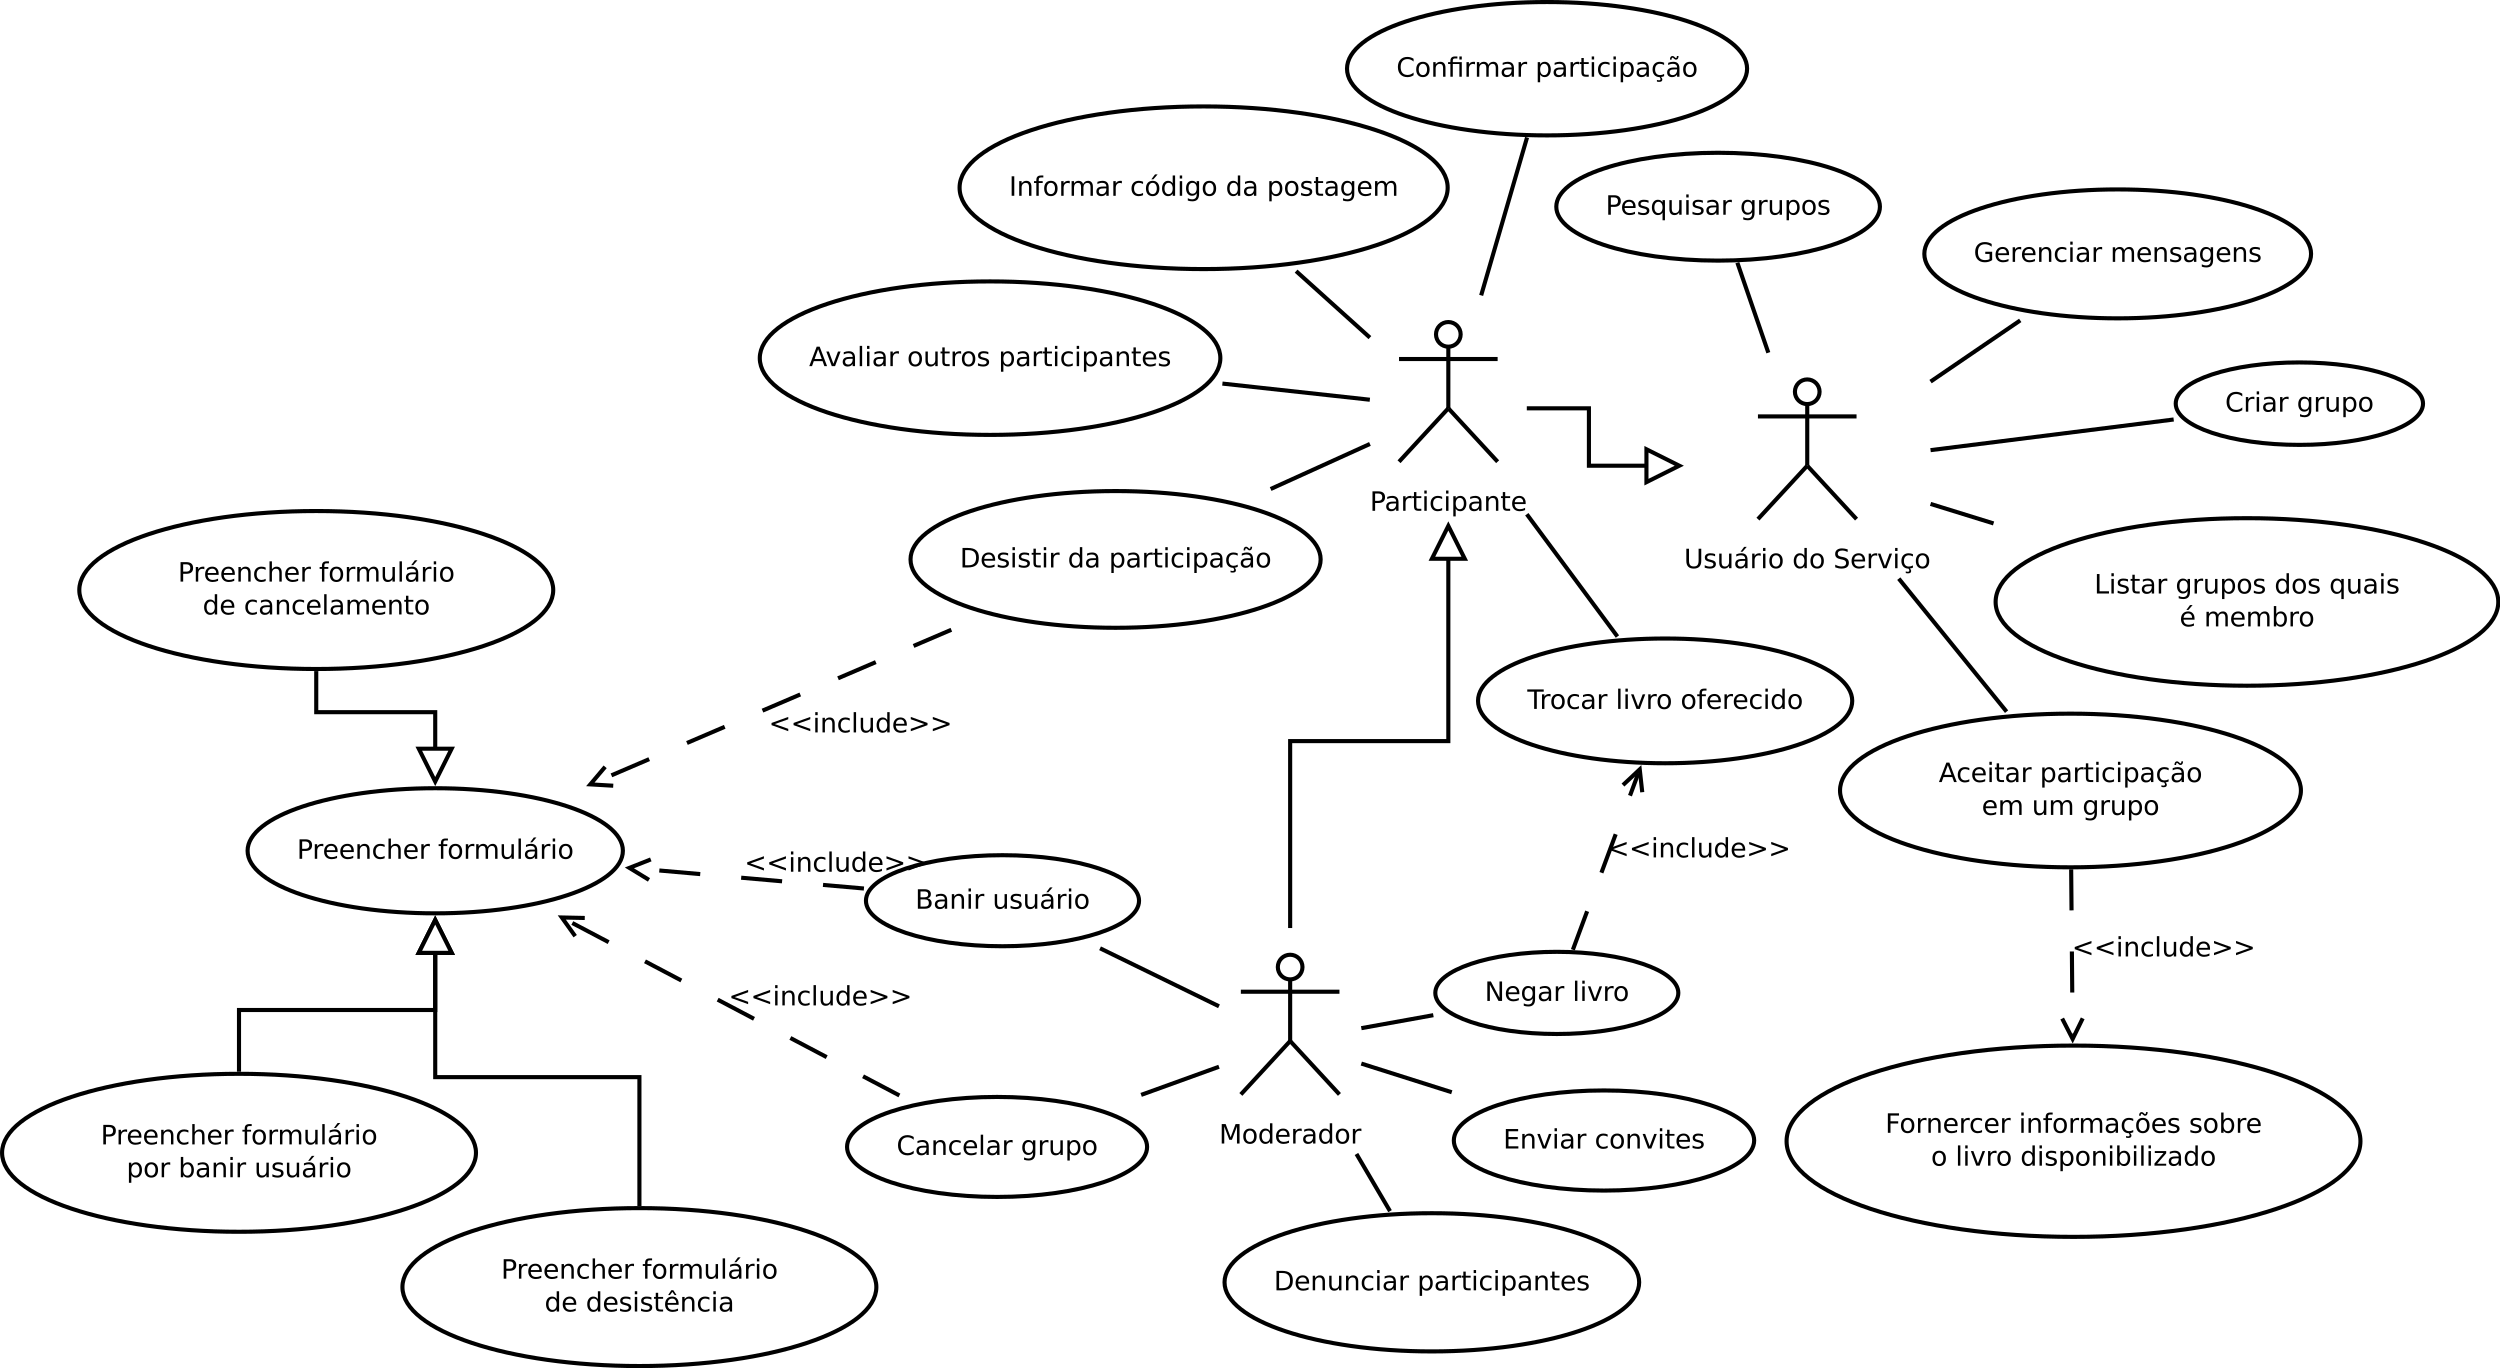 <?xml version="1.0" encoding="UTF-8"?>
<svg xmlns="http://www.w3.org/2000/svg" xmlns:xlink="http://www.w3.org/1999/xlink" width="1217pt" height="666pt" viewBox="0 0 1217 666" version="1.1">
<defs>
<g>
<symbol overflow="visible" id="glyph0-0">
<path style="stroke:none;" d="M 0.641 2.297 L 0.641 -9.172 L 7.141 -9.172 L 7.141 2.297 Z M 1.375 1.578 L 6.422 1.578 L 6.422 -8.438 L 1.375 -8.438 Z "/>
</symbol>
<symbol overflow="visible" id="glyph0-1">
<path style="stroke:none;" d="M 2.562 -8.422 L 2.562 -4.859 L 4.172 -4.859 C 4.766 -4.859 5.223 -5.016 5.547 -5.328 C 5.879 -5.641 6.047 -6.078 6.047 -6.641 C 6.047 -7.211 5.879 -7.648 5.547 -7.953 C 5.223 -8.266 4.766 -8.422 4.172 -8.422 Z M 1.281 -9.484 L 4.172 -9.484 C 5.234 -9.484 6.035 -9.238 6.578 -8.75 C 7.117 -8.27 7.391 -7.566 7.391 -6.641 C 7.391 -5.711 7.117 -5.008 6.578 -4.531 C 6.035 -4.051 5.234 -3.812 4.172 -3.812 L 2.562 -3.812 L 2.562 0 L 1.281 0 Z "/>
</symbol>
<symbol overflow="visible" id="glyph0-2">
<path style="stroke:none;" d="M 4.453 -3.578 C 3.516 -3.578 2.863 -3.469 2.5 -3.25 C 2.133 -3.031 1.953 -2.66 1.953 -2.141 C 1.953 -1.734 2.086 -1.406 2.359 -1.156 C 2.629 -0.914 3 -0.797 3.469 -0.797 C 4.113 -0.797 4.633 -1.023 5.031 -1.484 C 5.426 -1.941 5.625 -2.551 5.625 -3.312 L 5.625 -3.578 Z M 6.781 -4.062 L 6.781 0 L 5.625 0 L 5.625 -1.078 C 5.352 -0.648 5.02 -0.332 4.625 -0.125 C 4.227 0.082 3.738 0.188 3.156 0.188 C 2.426 0.188 1.848 -0.016 1.422 -0.422 C 0.992 -0.836 0.781 -1.383 0.781 -2.062 C 0.781 -2.863 1.047 -3.469 1.578 -3.875 C 2.117 -4.281 2.922 -4.484 3.984 -4.484 L 5.625 -4.484 L 5.625 -4.609 C 5.625 -5.141 5.445 -5.551 5.094 -5.844 C 4.738 -6.145 4.238 -6.297 3.594 -6.297 C 3.188 -6.297 2.789 -6.242 2.406 -6.141 C 2.02 -6.047 1.648 -5.898 1.297 -5.703 L 1.297 -6.781 C 1.723 -6.945 2.141 -7.07 2.547 -7.156 C 2.953 -7.238 3.344 -7.281 3.719 -7.281 C 4.75 -7.281 5.516 -7.016 6.016 -6.484 C 6.523 -5.953 6.781 -5.145 6.781 -4.062 Z "/>
</symbol>
<symbol overflow="visible" id="glyph0-3">
<path style="stroke:none;" d="M 5.344 -6.016 C 5.207 -6.086 5.062 -6.141 4.906 -6.172 C 4.758 -6.211 4.594 -6.234 4.406 -6.234 C 3.75 -6.234 3.242 -6.02 2.891 -5.594 C 2.535 -5.164 2.359 -4.551 2.359 -3.75 L 2.359 0 L 1.188 0 L 1.188 -7.109 L 2.359 -7.109 L 2.359 -6 C 2.598 -6.438 2.914 -6.758 3.312 -6.969 C 3.707 -7.176 4.188 -7.281 4.75 -7.281 C 4.832 -7.281 4.922 -7.273 5.016 -7.266 C 5.109 -7.254 5.219 -7.238 5.344 -7.219 Z "/>
</symbol>
<symbol overflow="visible" id="glyph0-4">
<path style="stroke:none;" d="M 2.375 -9.125 L 2.375 -7.109 L 4.781 -7.109 L 4.781 -6.203 L 2.375 -6.203 L 2.375 -2.344 C 2.375 -1.758 2.453 -1.383 2.609 -1.219 C 2.773 -1.062 3.102 -0.984 3.594 -0.984 L 4.781 -0.984 L 4.781 0 L 3.594 0 C 2.688 0 2.062 -0.164 1.719 -0.5 C 1.375 -0.844 1.203 -1.457 1.203 -2.344 L 1.203 -6.203 L 0.344 -6.203 L 0.344 -7.109 L 1.203 -7.109 L 1.203 -9.125 Z "/>
</symbol>
<symbol overflow="visible" id="glyph0-5">
<path style="stroke:none;" d="M 1.219 -7.109 L 2.391 -7.109 L 2.391 0 L 1.219 0 Z M 1.219 -9.875 L 2.391 -9.875 L 2.391 -8.391 L 1.219 -8.391 Z "/>
</symbol>
<symbol overflow="visible" id="glyph0-6">
<path style="stroke:none;" d="M 6.344 -6.844 L 6.344 -5.75 C 6.008 -5.926 5.676 -6.062 5.344 -6.156 C 5.008 -6.25 4.676 -6.297 4.344 -6.297 C 3.582 -6.297 2.992 -6.051 2.578 -5.562 C 2.16 -5.082 1.953 -4.41 1.953 -3.547 C 1.953 -2.68 2.16 -2.008 2.578 -1.531 C 2.992 -1.051 3.582 -0.812 4.344 -0.812 C 4.676 -0.812 5.008 -0.852 5.344 -0.938 C 5.676 -1.031 6.008 -1.172 6.344 -1.359 L 6.344 -0.266 C 6.02 -0.117 5.68 -0.008 5.328 0.062 C 4.984 0.145 4.613 0.188 4.219 0.188 C 3.145 0.188 2.289 -0.145 1.656 -0.812 C 1.031 -1.488 0.719 -2.398 0.719 -3.547 C 0.719 -4.703 1.035 -5.613 1.672 -6.281 C 2.305 -6.945 3.18 -7.281 4.297 -7.281 C 4.648 -7.281 5 -7.242 5.344 -7.172 C 5.688 -7.098 6.02 -6.988 6.344 -6.844 Z "/>
</symbol>
<symbol overflow="visible" id="glyph0-7">
<path style="stroke:none;" d="M 2.359 -1.062 L 2.359 2.703 L 1.188 2.703 L 1.188 -7.109 L 2.359 -7.109 L 2.359 -6.031 C 2.598 -6.457 2.906 -6.77 3.281 -6.969 C 3.656 -7.176 4.102 -7.281 4.625 -7.281 C 5.488 -7.281 6.191 -6.938 6.734 -6.25 C 7.273 -5.562 7.547 -4.66 7.547 -3.547 C 7.547 -2.43 7.273 -1.531 6.734 -0.844 C 6.191 -0.156 5.488 0.188 4.625 0.188 C 4.102 0.188 3.656 0.082 3.281 -0.125 C 2.906 -0.332 2.598 -0.645 2.359 -1.062 Z M 6.328 -3.547 C 6.328 -4.41 6.148 -5.082 5.797 -5.562 C 5.441 -6.051 4.957 -6.297 4.344 -6.297 C 3.727 -6.297 3.242 -6.051 2.891 -5.562 C 2.535 -5.082 2.359 -4.41 2.359 -3.547 C 2.359 -2.691 2.535 -2.02 2.891 -1.531 C 3.242 -1.039 3.727 -0.797 4.344 -0.797 C 4.957 -0.797 5.441 -1.039 5.797 -1.531 C 6.148 -2.02 6.328 -2.691 6.328 -3.547 Z "/>
</symbol>
<symbol overflow="visible" id="glyph0-8">
<path style="stroke:none;" d="M 7.141 -4.297 L 7.141 0 L 5.969 0 L 5.969 -4.25 C 5.969 -4.926 5.836 -5.43 5.578 -5.766 C 5.316 -6.098 4.922 -6.266 4.391 -6.266 C 3.766 -6.266 3.27 -6.062 2.906 -5.656 C 2.539 -5.258 2.359 -4.711 2.359 -4.016 L 2.359 0 L 1.188 0 L 1.188 -7.109 L 2.359 -7.109 L 2.359 -6 C 2.641 -6.426 2.969 -6.742 3.344 -6.953 C 3.719 -7.172 4.156 -7.281 4.656 -7.281 C 5.469 -7.281 6.082 -7.023 6.5 -6.516 C 6.926 -6.016 7.141 -5.273 7.141 -4.297 Z "/>
</symbol>
<symbol overflow="visible" id="glyph0-9">
<path style="stroke:none;" d="M 7.312 -3.844 L 7.312 -3.281 L 1.938 -3.281 C 1.988 -2.469 2.227 -1.852 2.656 -1.438 C 3.094 -1.02 3.695 -0.812 4.469 -0.812 C 4.914 -0.812 5.348 -0.863 5.766 -0.969 C 6.191 -1.082 6.613 -1.25 7.031 -1.469 L 7.031 -0.359 C 6.613 -0.18 6.18 -0.047 5.734 0.047 C 5.297 0.141 4.852 0.188 4.406 0.188 C 3.27 0.188 2.367 -0.141 1.703 -0.797 C 1.047 -1.461 0.719 -2.359 0.719 -3.484 C 0.719 -4.648 1.031 -5.57 1.656 -6.25 C 2.289 -6.938 3.141 -7.281 4.203 -7.281 C 5.16 -7.281 5.914 -6.973 6.469 -6.359 C 7.031 -5.742 7.312 -4.906 7.312 -3.844 Z M 6.141 -4.188 C 6.129 -4.82 5.945 -5.332 5.594 -5.719 C 5.25 -6.102 4.789 -6.297 4.219 -6.297 C 3.562 -6.297 3.035 -6.109 2.641 -5.734 C 2.254 -5.367 2.031 -4.852 1.969 -4.188 Z "/>
</symbol>
<symbol overflow="visible" id="glyph0-10">
<path style="stroke:none;" d="M 1.281 -9.484 L 3.188 -9.484 L 5.609 -3.031 L 8.031 -9.484 L 9.953 -9.484 L 9.953 0 L 8.703 0 L 8.703 -8.328 L 6.25 -1.828 L 4.969 -1.828 L 2.516 -8.328 L 2.516 0 L 1.281 0 Z "/>
</symbol>
<symbol overflow="visible" id="glyph0-11">
<path style="stroke:none;" d="M 3.984 -6.297 C 3.359 -6.297 2.863 -6.051 2.5 -5.562 C 2.133 -5.07 1.953 -4.398 1.953 -3.547 C 1.953 -2.691 2.129 -2.02 2.484 -1.531 C 2.848 -1.051 3.348 -0.812 3.984 -0.812 C 4.598 -0.812 5.086 -1.055 5.453 -1.547 C 5.816 -2.035 6 -2.703 6 -3.547 C 6 -4.391 5.816 -5.055 5.453 -5.547 C 5.086 -6.047 4.598 -6.297 3.984 -6.297 Z M 3.984 -7.281 C 4.992 -7.281 5.789 -6.945 6.375 -6.281 C 6.957 -5.625 7.25 -4.711 7.25 -3.547 C 7.25 -2.379 6.957 -1.461 6.375 -0.797 C 5.789 -0.141 4.992 0.188 3.984 0.188 C 2.961 0.188 2.16 -0.141 1.578 -0.797 C 1.004 -1.461 0.719 -2.379 0.719 -3.547 C 0.719 -4.711 1.004 -5.625 1.578 -6.281 C 2.16 -6.945 2.961 -7.281 3.984 -7.281 Z "/>
</symbol>
<symbol overflow="visible" id="glyph0-12">
<path style="stroke:none;" d="M 5.906 -6.031 L 5.906 -9.875 L 7.078 -9.875 L 7.078 0 L 5.906 0 L 5.906 -1.062 C 5.656 -0.645 5.344 -0.332 4.969 -0.125 C 4.594 0.082 4.145 0.188 3.625 0.188 C 2.77 0.188 2.07 -0.156 1.531 -0.844 C 0.988 -1.531 0.719 -2.43 0.719 -3.547 C 0.719 -4.66 0.988 -5.562 1.531 -6.25 C 2.07 -6.938 2.77 -7.281 3.625 -7.281 C 4.145 -7.281 4.594 -7.176 4.969 -6.969 C 5.344 -6.77 5.656 -6.457 5.906 -6.031 Z M 1.922 -3.547 C 1.922 -2.691 2.098 -2.02 2.453 -1.531 C 2.805 -1.039 3.289 -0.797 3.906 -0.797 C 4.531 -0.797 5.02 -1.039 5.375 -1.531 C 5.727 -2.02 5.906 -2.691 5.906 -3.547 C 5.906 -4.41 5.727 -5.082 5.375 -5.562 C 5.02 -6.051 4.531 -6.297 3.906 -6.297 C 3.289 -6.297 2.805 -6.051 2.453 -5.562 C 2.098 -5.082 1.922 -4.41 1.922 -3.547 Z "/>
</symbol>
<symbol overflow="visible" id="glyph0-13">
<path style="stroke:none;" d="M 1.125 -9.484 L 2.422 -9.484 L 2.422 -3.719 C 2.422 -2.707 2.602 -1.977 2.969 -1.531 C 3.332 -1.082 3.93 -0.859 4.766 -0.859 C 5.586 -0.859 6.18 -1.082 6.547 -1.531 C 6.91 -1.977 7.094 -2.707 7.094 -3.719 L 7.094 -9.484 L 8.391 -9.484 L 8.391 -3.562 C 8.391 -2.32 8.082 -1.383 7.469 -0.75 C 6.852 -0.125 5.953 0.188 4.766 0.188 C 3.566 0.188 2.66 -0.125 2.047 -0.75 C 1.43 -1.383 1.125 -2.32 1.125 -3.562 Z "/>
</symbol>
<symbol overflow="visible" id="glyph0-14">
<path style="stroke:none;" d="M 5.75 -6.906 L 5.75 -5.797 C 5.426 -5.961 5.086 -6.086 4.734 -6.172 C 4.379 -6.254 4.008 -6.297 3.625 -6.297 C 3.039 -6.297 2.602 -6.207 2.312 -6.031 C 2.031 -5.852 1.891 -5.586 1.891 -5.234 C 1.891 -4.961 1.988 -4.75 2.188 -4.594 C 2.395 -4.445 2.816 -4.301 3.453 -4.156 L 3.844 -4.062 C 4.676 -3.883 5.266 -3.633 5.609 -3.312 C 5.961 -2.988 6.141 -2.539 6.141 -1.969 C 6.141 -1.301 5.879 -0.773 5.359 -0.391 C 4.836 -0.004 4.117 0.188 3.203 0.188 C 2.816 0.188 2.414 0.148 2 0.078 C 1.594 0.004 1.16 -0.109 0.703 -0.266 L 0.703 -1.469 C 1.141 -1.238 1.566 -1.066 1.984 -0.953 C 2.398 -0.848 2.812 -0.797 3.219 -0.797 C 3.77 -0.797 4.191 -0.891 4.484 -1.078 C 4.785 -1.266 4.938 -1.531 4.938 -1.875 C 4.938 -2.188 4.828 -2.426 4.609 -2.594 C 4.398 -2.77 3.938 -2.938 3.219 -3.094 L 2.812 -3.188 C 2.082 -3.344 1.555 -3.578 1.234 -3.891 C 0.91 -4.203 0.75 -4.633 0.75 -5.188 C 0.75 -5.852 0.984 -6.367 1.453 -6.734 C 1.93 -7.098 2.609 -7.281 3.484 -7.281 C 3.91 -7.281 4.316 -7.25 4.703 -7.188 C 5.086 -7.125 5.438 -7.031 5.75 -6.906 Z "/>
</symbol>
<symbol overflow="visible" id="glyph0-15">
<path style="stroke:none;" d="M 1.109 -2.812 L 1.109 -7.109 L 2.266 -7.109 L 2.266 -2.844 C 2.266 -2.176 2.395 -1.672 2.656 -1.328 C 2.926 -0.992 3.32 -0.828 3.844 -0.828 C 4.477 -0.828 4.977 -1.023 5.344 -1.422 C 5.707 -1.828 5.891 -2.379 5.891 -3.078 L 5.891 -7.109 L 7.062 -7.109 L 7.062 0 L 5.891 0 L 5.891 -1.094 C 5.609 -0.656 5.281 -0.332 4.906 -0.125 C 4.531 0.082 4.094 0.188 3.594 0.188 C 2.781 0.188 2.16 -0.066 1.734 -0.578 C 1.316 -1.086 1.109 -1.832 1.109 -2.812 Z M 4.047 -7.281 Z "/>
</symbol>
<symbol overflow="visible" id="glyph0-16">
<path style="stroke:none;" d="M 4.453 -3.578 C 3.516 -3.578 2.863 -3.469 2.5 -3.25 C 2.133 -3.031 1.953 -2.66 1.953 -2.141 C 1.953 -1.734 2.086 -1.406 2.359 -1.156 C 2.629 -0.914 3 -0.797 3.469 -0.797 C 4.113 -0.797 4.633 -1.023 5.031 -1.484 C 5.426 -1.941 5.625 -2.551 5.625 -3.312 L 5.625 -3.578 Z M 6.781 -4.062 L 6.781 0 L 5.625 0 L 5.625 -1.078 C 5.352 -0.648 5.02 -0.332 4.625 -0.125 C 4.227 0.082 3.738 0.188 3.156 0.188 C 2.426 0.188 1.848 -0.016 1.422 -0.422 C 0.992 -0.836 0.781 -1.383 0.781 -2.062 C 0.781 -2.863 1.047 -3.469 1.578 -3.875 C 2.117 -4.281 2.922 -4.484 3.984 -4.484 L 5.625 -4.484 L 5.625 -4.609 C 5.625 -5.141 5.445 -5.551 5.094 -5.844 C 4.738 -6.145 4.238 -6.297 3.594 -6.297 C 3.188 -6.297 2.789 -6.242 2.406 -6.141 C 2.02 -6.047 1.648 -5.898 1.297 -5.703 L 1.297 -6.781 C 1.723 -6.945 2.141 -7.07 2.547 -7.156 C 2.953 -7.238 3.344 -7.281 3.719 -7.281 C 4.75 -7.281 5.516 -7.016 6.016 -6.484 C 6.523 -5.953 6.781 -5.145 6.781 -4.062 Z M 5.125 -10.391 L 6.391 -10.391 L 4.328 -8.016 L 3.359 -8.016 Z "/>
</symbol>
<symbol overflow="visible" id="glyph0-17">
<path style="stroke:none;" d=""/>
</symbol>
<symbol overflow="visible" id="glyph0-18">
<path style="stroke:none;" d="M 6.953 -9.172 L 6.953 -7.922 C 6.473 -8.148 6.016 -8.32 5.578 -8.438 C 5.148 -8.551 4.734 -8.609 4.328 -8.609 C 3.629 -8.609 3.086 -8.473 2.703 -8.203 C 2.328 -7.93 2.141 -7.547 2.141 -7.047 C 2.141 -6.629 2.266 -6.312 2.516 -6.094 C 2.773 -5.883 3.254 -5.711 3.953 -5.578 L 4.734 -5.422 C 5.68 -5.234 6.383 -4.91 6.844 -4.453 C 7.301 -3.992 7.531 -3.379 7.531 -2.609 C 7.531 -1.691 7.223 -0.992 6.609 -0.516 C 5.992 -0.047 5.086 0.188 3.891 0.188 C 3.441 0.188 2.961 0.133 2.453 0.031 C 1.953 -0.07 1.43 -0.223 0.891 -0.422 L 0.891 -1.734 C 1.41 -1.441 1.922 -1.223 2.422 -1.078 C 2.922 -0.93 3.41 -0.859 3.891 -0.859 C 4.629 -0.859 5.195 -1 5.594 -1.281 C 5.988 -1.57 6.188 -1.984 6.188 -2.516 C 6.188 -2.984 6.039 -3.348 5.75 -3.609 C 5.469 -3.867 5.004 -4.066 4.359 -4.203 L 3.578 -4.359 C 2.617 -4.547 1.926 -4.844 1.5 -5.25 C 1.07 -5.656 0.859 -6.219 0.859 -6.938 C 0.859 -7.781 1.148 -8.441 1.734 -8.922 C 2.328 -9.41 3.145 -9.656 4.188 -9.656 C 4.625 -9.656 5.07 -9.613 5.531 -9.531 C 6 -9.445 6.473 -9.328 6.953 -9.172 Z "/>
</symbol>
<symbol overflow="visible" id="glyph0-19">
<path style="stroke:none;" d="M 0.391 -7.109 L 1.625 -7.109 L 3.844 -1.141 L 6.062 -7.109 L 7.312 -7.109 L 4.641 0 L 3.047 0 Z "/>
</symbol>
<symbol overflow="visible" id="glyph0-20">
<path style="stroke:none;" d="M 6.344 -6.844 L 6.344 -5.75 C 6.008 -5.926 5.676 -6.062 5.344 -6.156 C 5.008 -6.25 4.676 -6.297 4.344 -6.297 C 3.582 -6.297 2.992 -6.051 2.578 -5.562 C 2.16 -5.082 1.953 -4.41 1.953 -3.547 C 1.953 -2.68 2.16 -2.008 2.578 -1.531 C 2.992 -1.051 3.582 -0.812 4.344 -0.812 C 4.676 -0.812 5.008 -0.852 5.344 -0.938 C 5.676 -1.031 6.008 -1.172 6.344 -1.359 L 6.344 -0.266 C 6.02 -0.117 5.68 -0.008 5.328 0.062 C 4.984 0.145 4.613 0.188 4.219 0.188 C 3.145 0.188 2.289 -0.145 1.656 -0.812 C 1.031 -1.488 0.719 -2.398 0.719 -3.547 C 0.719 -4.703 1.035 -5.613 1.672 -6.281 C 2.305 -6.945 3.18 -7.281 4.297 -7.281 C 4.648 -7.281 5 -7.242 5.344 -7.172 C 5.688 -7.098 6.02 -6.988 6.344 -6.844 Z M 4.781 0 C 5.008 0.258 5.18 0.5 5.297 0.719 C 5.41 0.945 5.469 1.16 5.469 1.359 C 5.469 1.742 5.344 2.031 5.094 2.219 C 4.844 2.406 4.469 2.5 3.969 2.5 C 3.77 2.5 3.578 2.488 3.391 2.469 C 3.211 2.445 3.031 2.41 2.844 2.359 L 2.844 1.531 C 2.988 1.594 3.141 1.641 3.297 1.672 C 3.453 1.711 3.629 1.734 3.828 1.734 C 4.078 1.734 4.266 1.68 4.391 1.578 C 4.523 1.473 4.594 1.32 4.594 1.125 C 4.594 1 4.547 0.844 4.453 0.656 C 4.359 0.477 4.219 0.258 4.031 0 Z "/>
</symbol>
<symbol overflow="visible" id="glyph0-21">
<path style="stroke:none;" d="M 8.375 -8.75 L 8.375 -7.391 C 7.938 -7.797 7.473 -8.098 6.984 -8.297 C 6.504 -8.492 5.988 -8.594 5.438 -8.594 C 4.352 -8.594 3.52 -8.258 2.938 -7.594 C 2.363 -6.938 2.078 -5.984 2.078 -4.734 C 2.078 -3.484 2.363 -2.523 2.938 -1.859 C 3.52 -1.203 4.352 -0.875 5.438 -0.875 C 5.988 -0.875 6.504 -0.973 6.984 -1.172 C 7.473 -1.367 7.938 -1.664 8.375 -2.062 L 8.375 -0.734 C 7.926 -0.422 7.453 -0.188 6.953 -0.031 C 6.453 0.113 5.922 0.188 5.359 0.188 C 3.922 0.188 2.789 -0.25 1.969 -1.125 C 1.145 -2.008 0.734 -3.211 0.734 -4.734 C 0.734 -6.254 1.145 -7.453 1.969 -8.328 C 2.789 -9.211 3.922 -9.656 5.359 -9.656 C 5.922 -9.656 6.453 -9.578 6.953 -9.422 C 7.461 -9.273 7.938 -9.051 8.375 -8.75 Z "/>
</symbol>
<symbol overflow="visible" id="glyph0-22">
<path style="stroke:none;" d="M 5.906 -3.641 C 5.906 -4.484 5.727 -5.133 5.375 -5.594 C 5.031 -6.062 4.539 -6.297 3.906 -6.297 C 3.281 -6.297 2.789 -6.062 2.438 -5.594 C 2.094 -5.133 1.922 -4.484 1.922 -3.641 C 1.922 -2.797 2.094 -2.141 2.438 -1.672 C 2.789 -1.211 3.281 -0.984 3.906 -0.984 C 4.539 -0.984 5.031 -1.211 5.375 -1.672 C 5.727 -2.141 5.906 -2.797 5.906 -3.641 Z M 7.078 -0.875 C 7.078 0.332 6.805 1.227 6.266 1.812 C 5.723 2.406 4.898 2.703 3.797 2.703 C 3.391 2.703 3.004 2.672 2.641 2.609 C 2.273 2.547 1.922 2.453 1.578 2.328 L 1.578 1.188 C 1.922 1.375 2.258 1.508 2.594 1.594 C 2.926 1.688 3.266 1.734 3.609 1.734 C 4.379 1.734 4.953 1.535 5.328 1.141 C 5.711 0.742 5.906 0.141 5.906 -0.672 L 5.906 -1.25 C 5.664 -0.832 5.352 -0.52 4.969 -0.312 C 4.594 -0.102 4.145 0 3.625 0 C 2.75 0 2.047 -0.332 1.516 -1 C 0.984 -1.664 0.719 -2.547 0.719 -3.641 C 0.719 -4.734 0.984 -5.613 1.516 -6.281 C 2.047 -6.945 2.75 -7.281 3.625 -7.281 C 4.145 -7.281 4.594 -7.176 4.969 -6.969 C 5.352 -6.758 5.664 -6.445 5.906 -6.031 L 5.906 -7.109 L 7.078 -7.109 Z "/>
</symbol>
<symbol overflow="visible" id="glyph0-23">
<path style="stroke:none;" d="M 1.922 -3.547 C 1.922 -2.691 2.098 -2.02 2.453 -1.531 C 2.805 -1.039 3.289 -0.797 3.906 -0.797 C 4.531 -0.797 5.02 -1.039 5.375 -1.531 C 5.727 -2.02 5.906 -2.691 5.906 -3.547 C 5.906 -4.41 5.727 -5.082 5.375 -5.562 C 5.02 -6.051 4.531 -6.297 3.906 -6.297 C 3.289 -6.297 2.805 -6.051 2.453 -5.562 C 2.098 -5.082 1.922 -4.41 1.922 -3.547 Z M 5.906 -1.062 C 5.656 -0.645 5.344 -0.332 4.969 -0.125 C 4.594 0.082 4.145 0.188 3.625 0.188 C 2.77 0.188 2.07 -0.156 1.531 -0.844 C 0.988 -1.531 0.719 -2.43 0.719 -3.547 C 0.719 -4.66 0.988 -5.562 1.531 -6.25 C 2.07 -6.938 2.77 -7.281 3.625 -7.281 C 4.145 -7.281 4.594 -7.176 4.969 -6.969 C 5.344 -6.77 5.656 -6.457 5.906 -6.031 L 5.906 -7.109 L 7.078 -7.109 L 7.078 2.703 L 5.906 2.703 Z "/>
</symbol>
<symbol overflow="visible" id="glyph0-24">
<path style="stroke:none;" d="M 4.438 -8.219 L 2.703 -3.5 L 6.188 -3.5 Z M 3.719 -9.484 L 5.172 -9.484 L 8.781 0 L 7.453 0 L 6.594 -2.438 L 2.312 -2.438 L 1.453 0 L 0.109 0 Z "/>
</symbol>
<symbol overflow="visible" id="glyph0-25">
<path style="stroke:none;" d="M 4.453 -3.578 C 3.516 -3.578 2.863 -3.469 2.5 -3.25 C 2.133 -3.031 1.953 -2.66 1.953 -2.141 C 1.953 -1.734 2.086 -1.406 2.359 -1.156 C 2.629 -0.914 3 -0.797 3.469 -0.797 C 4.113 -0.797 4.633 -1.023 5.031 -1.484 C 5.426 -1.941 5.625 -2.551 5.625 -3.312 L 5.625 -3.578 Z M 6.781 -4.062 L 6.781 0 L 5.625 0 L 5.625 -1.078 C 5.352 -0.648 5.02 -0.332 4.625 -0.125 C 4.227 0.082 3.738 0.188 3.156 0.188 C 2.426 0.188 1.848 -0.016 1.422 -0.422 C 0.992 -0.836 0.781 -1.383 0.781 -2.062 C 0.781 -2.863 1.047 -3.469 1.578 -3.875 C 2.117 -4.281 2.922 -4.484 3.984 -4.484 L 5.625 -4.484 L 5.625 -4.609 C 5.625 -5.141 5.445 -5.551 5.094 -5.844 C 4.738 -6.145 4.238 -6.297 3.594 -6.297 C 3.188 -6.297 2.789 -6.242 2.406 -6.141 C 2.02 -6.047 1.648 -5.898 1.297 -5.703 L 1.297 -6.781 C 1.723 -6.945 2.141 -7.07 2.547 -7.156 C 2.953 -7.238 3.344 -7.281 3.719 -7.281 C 4.75 -7.281 5.516 -7.016 6.016 -6.484 C 6.523 -5.953 6.781 -5.145 6.781 -4.062 Z M 4.219 -8.703 L 3.859 -9.047 C 3.766 -9.129 3.68 -9.191 3.609 -9.234 C 3.547 -9.273 3.488 -9.297 3.438 -9.297 C 3.27 -9.297 3.148 -9.219 3.078 -9.062 C 3.004 -8.906 2.961 -8.656 2.953 -8.312 L 2.156 -8.312 C 2.164 -8.883 2.273 -9.32 2.484 -9.625 C 2.703 -9.938 3.004 -10.094 3.391 -10.094 C 3.555 -10.094 3.707 -10.062 3.844 -10 C 3.977 -9.945 4.125 -9.852 4.281 -9.719 L 4.641 -9.359 C 4.734 -9.273 4.812 -9.211 4.875 -9.172 C 4.945 -9.129 5.008 -9.109 5.062 -9.109 C 5.227 -9.109 5.348 -9.188 5.422 -9.344 C 5.492 -9.5 5.535 -9.75 5.547 -10.094 L 6.344 -10.094 C 6.332 -9.531 6.219 -9.094 6 -8.781 C 5.789 -8.469 5.492 -8.312 5.109 -8.312 C 4.941 -8.312 4.789 -8.336 4.656 -8.391 C 4.52 -8.453 4.375 -8.555 4.219 -8.703 Z "/>
</symbol>
<symbol overflow="visible" id="glyph0-26">
<path style="stroke:none;" d="M 6.766 -5.75 C 7.055 -6.27 7.406 -6.656 7.812 -6.906 C 8.219 -7.156 8.695 -7.281 9.25 -7.281 C 9.988 -7.281 10.555 -7.02 10.953 -6.5 C 11.359 -5.977 11.562 -5.242 11.562 -4.297 L 11.562 0 L 10.391 0 L 10.391 -4.25 C 10.391 -4.938 10.266 -5.441 10.016 -5.766 C 9.773 -6.098 9.41 -6.266 8.922 -6.266 C 8.316 -6.266 7.836 -6.062 7.484 -5.656 C 7.129 -5.258 6.953 -4.711 6.953 -4.016 L 6.953 0 L 5.781 0 L 5.781 -4.25 C 5.781 -4.938 5.66 -5.441 5.422 -5.766 C 5.18 -6.098 4.805 -6.266 4.297 -6.266 C 3.703 -6.266 3.227 -6.062 2.875 -5.656 C 2.531 -5.25 2.359 -4.703 2.359 -4.016 L 2.359 0 L 1.188 0 L 1.188 -7.109 L 2.359 -7.109 L 2.359 -6 C 2.617 -6.438 2.938 -6.758 3.312 -6.969 C 3.688 -7.176 4.129 -7.281 4.641 -7.281 C 5.16 -7.281 5.598 -7.148 5.953 -6.891 C 6.316 -6.629 6.586 -6.25 6.766 -5.75 Z "/>
</symbol>
<symbol overflow="visible" id="glyph0-27">
<path style="stroke:none;" d="M 1.281 -9.484 L 2.562 -9.484 L 2.562 -1.078 L 7.172 -1.078 L 7.172 0 L 1.281 0 Z "/>
</symbol>
<symbol overflow="visible" id="glyph0-28">
<path style="stroke:none;" d="M 7.312 -3.844 L 7.312 -3.281 L 1.938 -3.281 C 1.988 -2.469 2.227 -1.852 2.656 -1.438 C 3.094 -1.02 3.695 -0.812 4.469 -0.812 C 4.914 -0.812 5.348 -0.863 5.766 -0.969 C 6.191 -1.082 6.613 -1.25 7.031 -1.469 L 7.031 -0.359 C 6.613 -0.18 6.18 -0.047 5.734 0.047 C 5.297 0.141 4.852 0.188 4.406 0.188 C 3.27 0.188 2.367 -0.141 1.703 -0.797 C 1.047 -1.461 0.719 -2.359 0.719 -3.484 C 0.719 -4.648 1.031 -5.57 1.656 -6.25 C 2.289 -6.938 3.141 -7.281 4.203 -7.281 C 5.16 -7.281 5.914 -6.973 6.469 -6.359 C 7.031 -5.742 7.312 -4.906 7.312 -3.844 Z M 6.141 -4.188 C 6.129 -4.82 5.945 -5.332 5.594 -5.719 C 5.25 -6.102 4.789 -6.297 4.219 -6.297 C 3.562 -6.297 3.035 -6.109 2.641 -5.734 C 2.254 -5.367 2.031 -4.852 1.969 -4.188 Z M 5.125 -10.391 L 6.391 -10.391 L 4.328 -8.016 L 3.359 -8.016 Z "/>
</symbol>
<symbol overflow="visible" id="glyph0-29">
<path style="stroke:none;" d="M 6.328 -3.547 C 6.328 -4.41 6.148 -5.082 5.797 -5.562 C 5.441 -6.051 4.957 -6.297 4.344 -6.297 C 3.727 -6.297 3.242 -6.051 2.891 -5.562 C 2.535 -5.082 2.359 -4.41 2.359 -3.547 C 2.359 -2.691 2.535 -2.02 2.891 -1.531 C 3.242 -1.039 3.727 -0.797 4.344 -0.797 C 4.957 -0.797 5.441 -1.039 5.797 -1.531 C 6.148 -2.02 6.328 -2.691 6.328 -3.547 Z M 2.359 -6.031 C 2.598 -6.457 2.906 -6.77 3.281 -6.969 C 3.656 -7.176 4.102 -7.281 4.625 -7.281 C 5.488 -7.281 6.191 -6.938 6.734 -6.25 C 7.273 -5.562 7.547 -4.66 7.547 -3.547 C 7.547 -2.43 7.273 -1.531 6.734 -0.844 C 6.191 -0.156 5.488 0.188 4.625 0.188 C 4.102 0.188 3.656 0.082 3.281 -0.125 C 2.906 -0.332 2.598 -0.645 2.359 -1.062 L 2.359 0 L 1.188 0 L 1.188 -9.875 L 2.359 -9.875 Z "/>
</symbol>
<symbol overflow="visible" id="glyph0-30">
<path style="stroke:none;" d="M 1.281 -9.484 L 6.719 -9.484 L 6.719 -8.391 L 2.562 -8.391 L 2.562 -5.609 L 6.312 -5.609 L 6.312 -4.531 L 2.562 -4.531 L 2.562 0 L 1.281 0 Z "/>
</symbol>
<symbol overflow="visible" id="glyph0-31">
<path style="stroke:none;" d="M 4.828 -9.875 L 4.828 -8.906 L 3.703 -8.906 C 3.285 -8.906 2.992 -8.816 2.828 -8.641 C 2.672 -8.473 2.594 -8.172 2.594 -7.734 L 2.594 -7.109 L 4.516 -7.109 L 4.516 -6.203 L 2.594 -6.203 L 2.594 0 L 1.422 0 L 1.422 -6.203 L 0.297 -6.203 L 0.297 -7.109 L 1.422 -7.109 L 1.422 -7.609 C 1.422 -8.398 1.602 -8.973 1.969 -9.328 C 2.332 -9.691 2.914 -9.875 3.719 -9.875 Z "/>
</symbol>
<symbol overflow="visible" id="glyph0-32">
<path style="stroke:none;" d="M 3.984 -6.297 C 3.359 -6.297 2.863 -6.051 2.5 -5.562 C 2.133 -5.07 1.953 -4.398 1.953 -3.547 C 1.953 -2.691 2.129 -2.02 2.484 -1.531 C 2.848 -1.051 3.348 -0.812 3.984 -0.812 C 4.598 -0.812 5.086 -1.055 5.453 -1.547 C 5.816 -2.035 6 -2.703 6 -3.547 C 6 -4.391 5.816 -5.055 5.453 -5.547 C 5.086 -6.047 4.598 -6.297 3.984 -6.297 Z M 3.984 -7.281 C 4.992 -7.281 5.789 -6.945 6.375 -6.281 C 6.957 -5.625 7.25 -4.711 7.25 -3.547 C 7.25 -2.379 6.957 -1.461 6.375 -0.797 C 5.789 -0.141 4.992 0.188 3.984 0.188 C 2.961 0.188 2.16 -0.141 1.578 -0.797 C 1.004 -1.461 0.719 -2.379 0.719 -3.547 C 0.719 -4.711 1.004 -5.625 1.578 -6.281 C 2.16 -6.945 2.961 -7.281 3.984 -7.281 Z M 4.219 -8.703 L 3.859 -9.047 C 3.766 -9.129 3.68 -9.191 3.609 -9.234 C 3.547 -9.273 3.488 -9.297 3.438 -9.297 C 3.27 -9.297 3.148 -9.219 3.078 -9.062 C 3.004 -8.906 2.961 -8.656 2.953 -8.312 L 2.156 -8.312 C 2.164 -8.883 2.273 -9.32 2.484 -9.625 C 2.703 -9.938 3.004 -10.094 3.391 -10.094 C 3.555 -10.094 3.707 -10.062 3.844 -10 C 3.977 -9.945 4.125 -9.852 4.281 -9.719 L 4.641 -9.359 C 4.734 -9.273 4.812 -9.211 4.875 -9.172 C 4.945 -9.129 5.008 -9.109 5.062 -9.109 C 5.227 -9.109 5.348 -9.188 5.422 -9.344 C 5.492 -9.5 5.535 -9.75 5.547 -10.094 L 6.344 -10.094 C 6.332 -9.531 6.219 -9.094 6 -8.781 C 5.789 -8.469 5.492 -8.312 5.109 -8.312 C 4.941 -8.312 4.789 -8.336 4.656 -8.391 C 4.52 -8.453 4.375 -8.555 4.219 -8.703 Z "/>
</symbol>
<symbol overflow="visible" id="glyph0-33">
<path style="stroke:none;" d="M 1.219 -9.875 L 2.391 -9.875 L 2.391 0 L 1.219 0 Z "/>
</symbol>
<symbol overflow="visible" id="glyph0-34">
<path style="stroke:none;" d="M 0.719 -7.109 L 6.266 -7.109 L 6.266 -6.047 L 1.875 -0.938 L 6.266 -0.938 L 6.266 0 L 0.562 0 L 0.562 -1.062 L 4.953 -6.172 L 0.719 -6.172 Z "/>
</symbol>
<symbol overflow="visible" id="glyph0-35">
<path style="stroke:none;" d="M 6.969 -7.109 L 6.969 0 L 5.797 0 L 5.797 -6.203 L 2.594 -6.203 L 2.594 0 L 1.422 0 L 1.422 -6.203 L 0.297 -6.203 L 0.297 -7.109 L 1.422 -7.109 L 1.422 -7.609 C 1.422 -8.379 1.602 -8.945 1.969 -9.312 C 2.332 -9.688 2.895 -9.875 3.656 -9.875 L 4.828 -9.875 L 4.828 -8.906 L 3.703 -8.906 C 3.285 -8.906 2.992 -8.816 2.828 -8.641 C 2.672 -8.473 2.594 -8.172 2.594 -7.734 L 2.594 -7.109 Z M 5.797 -9.859 L 6.969 -9.859 L 6.969 -8.391 L 5.797 -8.391 Z "/>
</symbol>
<symbol overflow="visible" id="glyph0-36">
<path style="stroke:none;" d="M 1.281 -9.484 L 2.562 -9.484 L 2.562 0 L 1.281 0 Z "/>
</symbol>
<symbol overflow="visible" id="glyph0-37">
<path style="stroke:none;" d="M 3.984 -6.297 C 3.359 -6.297 2.863 -6.051 2.5 -5.562 C 2.133 -5.07 1.953 -4.398 1.953 -3.547 C 1.953 -2.691 2.129 -2.02 2.484 -1.531 C 2.848 -1.051 3.348 -0.812 3.984 -0.812 C 4.598 -0.812 5.086 -1.055 5.453 -1.547 C 5.816 -2.035 6 -2.703 6 -3.547 C 6 -4.391 5.816 -5.055 5.453 -5.547 C 5.086 -6.047 4.598 -6.297 3.984 -6.297 Z M 3.984 -7.281 C 4.992 -7.281 5.789 -6.945 6.375 -6.281 C 6.957 -5.625 7.25 -4.711 7.25 -3.547 C 7.25 -2.379 6.957 -1.461 6.375 -0.797 C 5.789 -0.141 4.992 0.188 3.984 0.188 C 2.961 0.188 2.16 -0.141 1.578 -0.797 C 1.004 -1.461 0.719 -2.379 0.719 -3.547 C 0.719 -4.711 1.004 -5.625 1.578 -6.281 C 2.16 -6.945 2.961 -7.281 3.984 -7.281 Z M 5.125 -10.391 L 6.391 -10.391 L 4.328 -8.016 L 3.359 -8.016 Z "/>
</symbol>
<symbol overflow="visible" id="glyph0-38">
<path style="stroke:none;" d="M 7.141 -4.297 L 7.141 0 L 5.969 0 L 5.969 -4.25 C 5.969 -4.926 5.836 -5.43 5.578 -5.766 C 5.316 -6.098 4.922 -6.266 4.391 -6.266 C 3.766 -6.266 3.27 -6.062 2.906 -5.656 C 2.539 -5.258 2.359 -4.711 2.359 -4.016 L 2.359 0 L 1.188 0 L 1.188 -9.875 L 2.359 -9.875 L 2.359 -6 C 2.641 -6.426 2.969 -6.742 3.344 -6.953 C 3.719 -7.172 4.156 -7.281 4.656 -7.281 C 5.469 -7.281 6.082 -7.023 6.5 -6.516 C 6.926 -6.016 7.141 -5.273 7.141 -4.297 Z "/>
</symbol>
<symbol overflow="visible" id="glyph0-39">
<path style="stroke:none;" d="M 7.312 -3.844 L 7.312 -3.281 L 1.938 -3.281 C 1.988 -2.469 2.227 -1.852 2.656 -1.438 C 3.094 -1.02 3.695 -0.812 4.469 -0.812 C 4.914 -0.812 5.348 -0.863 5.766 -0.969 C 6.191 -1.082 6.613 -1.25 7.031 -1.469 L 7.031 -0.359 C 6.613 -0.18 6.18 -0.047 5.734 0.047 C 5.297 0.141 4.852 0.188 4.406 0.188 C 3.27 0.188 2.367 -0.141 1.703 -0.797 C 1.047 -1.461 0.719 -2.359 0.719 -3.484 C 0.719 -4.648 1.031 -5.57 1.656 -6.25 C 2.289 -6.938 3.141 -7.281 4.203 -7.281 C 5.16 -7.281 5.914 -6.973 6.469 -6.359 C 7.031 -5.742 7.312 -4.906 7.312 -3.844 Z M 6.141 -4.188 C 6.129 -4.82 5.945 -5.332 5.594 -5.719 C 5.25 -6.102 4.789 -6.297 4.219 -6.297 C 3.562 -6.297 3.035 -6.109 2.641 -5.734 C 2.254 -5.367 2.031 -4.852 1.969 -4.188 Z M 3.781 -10.391 L 4.719 -10.391 L 6.281 -8.016 L 5.391 -8.016 L 4.25 -9.562 L 3.109 -8.016 L 2.219 -8.016 Z "/>
</symbol>
<symbol overflow="visible" id="glyph0-40">
<path style="stroke:none;" d="M 1.281 -9.484 L 7.266 -9.484 L 7.266 -8.391 L 2.562 -8.391 L 2.562 -5.594 L 7.078 -5.594 L 7.078 -4.516 L 2.562 -4.516 L 2.562 -1.078 L 7.375 -1.078 L 7.375 0 L 1.281 0 Z "/>
</symbol>
<symbol overflow="visible" id="glyph0-41">
<path style="stroke:none;" d="M 2.562 -8.422 L 2.562 -1.047 L 4.109 -1.047 C 5.41 -1.047 6.363 -1.344 6.969 -1.938 C 7.582 -2.531 7.891 -3.469 7.891 -4.75 C 7.891 -6.02 7.582 -6.945 6.969 -7.531 C 6.363 -8.125 5.41 -8.422 4.109 -8.422 Z M 1.281 -9.484 L 3.906 -9.484 C 5.75 -9.484 7.098 -9.098 7.953 -8.328 C 8.816 -7.566 9.25 -6.375 9.25 -4.75 C 9.25 -3.113 8.816 -1.91 7.953 -1.141 C 7.086 -0.379 5.738 0 3.906 0 L 1.281 0 Z "/>
</symbol>
<symbol overflow="visible" id="glyph0-42">
<path style="stroke:none;" d="M 2.562 -4.531 L 2.562 -1.047 L 4.609 -1.047 C 5.305 -1.047 5.816 -1.188 6.141 -1.469 C 6.473 -1.758 6.641 -2.203 6.641 -2.797 C 6.641 -3.391 6.473 -3.828 6.141 -4.109 C 5.816 -4.391 5.305 -4.531 4.609 -4.531 Z M 2.562 -8.422 L 2.562 -5.562 L 4.453 -5.562 C 5.078 -5.562 5.539 -5.676 5.844 -5.906 C 6.156 -6.145 6.312 -6.508 6.312 -7 C 6.312 -7.477 6.156 -7.832 5.844 -8.062 C 5.539 -8.301 5.078 -8.422 4.453 -8.422 Z M 1.281 -9.484 L 4.547 -9.484 C 5.523 -9.484 6.281 -9.281 6.812 -8.875 C 7.344 -8.469 7.609 -7.891 7.609 -7.141 C 7.609 -6.555 7.473 -6.094 7.203 -5.75 C 6.93 -5.406 6.531 -5.191 6 -5.109 C 6.633 -4.973 7.125 -4.691 7.469 -4.266 C 7.82 -3.836 8 -3.301 8 -2.656 C 8 -1.812 7.707 -1.156 7.125 -0.688 C 6.551 -0.227 5.734 0 4.672 0 L 1.281 0 Z "/>
</symbol>
<symbol overflow="visible" id="glyph0-43">
<path style="stroke:none;" d="M 1.281 -9.484 L 3 -9.484 L 7.203 -1.547 L 7.203 -9.484 L 8.453 -9.484 L 8.453 0 L 6.719 0 L 2.516 -7.922 L 2.516 0 L 1.281 0 Z "/>
</symbol>
<symbol overflow="visible" id="glyph0-44">
<path style="stroke:none;" d="M -0.031 -9.484 L 7.984 -9.484 L 7.984 -8.391 L 4.609 -8.391 L 4.609 0 L 3.328 0 L 3.328 -8.391 L -0.031 -8.391 Z "/>
</symbol>
<symbol overflow="visible" id="glyph0-45">
<path style="stroke:none;" d="M 7.734 -1.359 L 7.734 -3.891 L 5.641 -3.891 L 5.641 -4.953 L 9 -4.953 L 9 -0.875 C 8.508 -0.531 7.961 -0.266 7.359 -0.078 C 6.766 0.098 6.129 0.188 5.453 0.188 C 3.973 0.188 2.816 -0.242 1.984 -1.109 C 1.148 -1.973 0.734 -3.18 0.734 -4.734 C 0.734 -6.273 1.148 -7.477 1.984 -8.344 C 2.816 -9.219 3.973 -9.656 5.453 -9.656 C 6.078 -9.656 6.664 -9.578 7.219 -9.422 C 7.781 -9.266 8.297 -9.039 8.766 -8.75 L 8.766 -7.375 C 8.285 -7.781 7.781 -8.082 7.25 -8.281 C 6.719 -8.488 6.156 -8.594 5.562 -8.594 C 4.406 -8.594 3.535 -8.27 2.953 -7.625 C 2.367 -6.977 2.078 -6.016 2.078 -4.734 C 2.078 -3.453 2.367 -2.488 2.953 -1.844 C 3.535 -1.195 4.406 -0.875 5.562 -0.875 C 6.02 -0.875 6.426 -0.91 6.781 -0.984 C 7.133 -1.066 7.453 -1.191 7.734 -1.359 Z "/>
</symbol>
<symbol overflow="visible" id="glyph0-46">
<path style="stroke:none;" d="M 9.516 -6.406 L 2.969 -4.062 L 9.516 -1.75 L 9.516 -0.594 L 1.375 -3.547 L 1.375 -4.609 L 9.516 -7.547 Z "/>
</symbol>
<symbol overflow="visible" id="glyph0-47">
<path style="stroke:none;" d="M 1.375 -6.406 L 1.375 -7.547 L 9.516 -4.609 L 9.516 -3.547 L 1.375 -0.594 L 1.375 -1.75 L 7.922 -4.062 Z "/>
</symbol>
</g>
</defs>
<g id="surface13893">
<rect x="0" y="0" width="1217" height="666" style="fill:rgb(100%,100%,100%);fill-opacity:1;stroke:none;"/>
<path style="fill-rule:evenodd;fill:rgb(100%,100%,100%);fill-opacity:1;stroke-width:0.1;stroke-linecap:butt;stroke-linejoin:miter;stroke:rgb(0%,0%,0%);stroke-opacity:1;stroke-miterlimit:10;" d="M 26.75 7.4 C 26.75 7.566 26.616 7.7 26.45 7.7 C 26.284 7.7 26.15 7.566 26.15 7.4 C 26.15 7.234 26.284 7.1 26.45 7.1 C 26.616 7.1 26.75 7.234 26.75 7.4 " transform="matrix(20,0,0,20,176.046,14.77)"/>
<path style="fill:none;stroke-width:0.1;stroke-linecap:butt;stroke-linejoin:miter;stroke:rgb(0%,0%,0%);stroke-opacity:1;stroke-miterlimit:10;" d="M 25.25 8 L 27.65 8 " transform="matrix(20,0,0,20,176.046,14.77)"/>
<path style="fill:none;stroke-width:0.1;stroke-linecap:butt;stroke-linejoin:miter;stroke:rgb(0%,0%,0%);stroke-opacity:1;stroke-miterlimit:10;" d="M 26.45 7.7 L 26.45 9.2 " transform="matrix(20,0,0,20,176.046,14.77)"/>
<path style="fill:none;stroke-width:0.1;stroke-linecap:butt;stroke-linejoin:miter;stroke:rgb(0%,0%,0%);stroke-opacity:1;stroke-miterlimit:10;" d="M 26.45 9.2 L 25.25 10.5 " transform="matrix(20,0,0,20,176.046,14.77)"/>
<path style="fill:none;stroke-width:0.1;stroke-linecap:butt;stroke-linejoin:miter;stroke:rgb(0%,0%,0%);stroke-opacity:1;stroke-miterlimit:10;" d="M 26.45 9.2 L 27.65 10.5 " transform="matrix(20,0,0,20,176.046,14.77)"/>
<g style="fill:rgb(0%,0%,0%);fill-opacity:1;">
  <use xlink:href="#glyph0-1" x="666.844" y="248.672"/>
  <use xlink:href="#glyph0-2" x="674.012" y="248.672"/>
  <use xlink:href="#glyph0-3" x="681.863" y="248.672"/>
  <use xlink:href="#glyph0-4" x="687.117" y="248.672"/>
  <use xlink:href="#glyph0-5" x="692.137" y="248.672"/>
  <use xlink:href="#glyph0-6" x="695.691" y="248.672"/>
  <use xlink:href="#glyph0-5" x="702.723" y="248.672"/>
  <use xlink:href="#glyph0-7" x="706.277" y="248.672"/>
  <use xlink:href="#glyph0-2" x="714.402" y="248.672"/>
  <use xlink:href="#glyph0-8" x="722.254" y="248.672"/>
  <use xlink:href="#glyph0-4" x="730.359" y="248.672"/>
  <use xlink:href="#glyph0-9" x="735.379" y="248.672"/>
</g>
<path style="fill-rule:evenodd;fill:rgb(100%,100%,100%);fill-opacity:1;stroke-width:0.1;stroke-linecap:butt;stroke-linejoin:miter;stroke:rgb(0%,0%,0%);stroke-opacity:1;stroke-miterlimit:10;" d="M 22.9 22.8 C 22.9 22.966 22.766 23.1 22.6 23.1 C 22.434 23.1 22.3 22.966 22.3 22.8 C 22.3 22.634 22.434 22.5 22.6 22.5 C 22.766 22.5 22.9 22.634 22.9 22.8 " transform="matrix(20,0,0,20,176.046,14.77)"/>
<path style="fill:none;stroke-width:0.1;stroke-linecap:butt;stroke-linejoin:miter;stroke:rgb(0%,0%,0%);stroke-opacity:1;stroke-miterlimit:10;" d="M 21.4 23.4 L 23.8 23.4 " transform="matrix(20,0,0,20,176.046,14.77)"/>
<path style="fill:none;stroke-width:0.1;stroke-linecap:butt;stroke-linejoin:miter;stroke:rgb(0%,0%,0%);stroke-opacity:1;stroke-miterlimit:10;" d="M 22.6 23.1 L 22.6 24.6 " transform="matrix(20,0,0,20,176.046,14.77)"/>
<path style="fill:none;stroke-width:0.1;stroke-linecap:butt;stroke-linejoin:miter;stroke:rgb(0%,0%,0%);stroke-opacity:1;stroke-miterlimit:10;" d="M 22.6 24.6 L 21.4 25.9 " transform="matrix(20,0,0,20,176.046,14.77)"/>
<path style="fill:none;stroke-width:0.1;stroke-linecap:butt;stroke-linejoin:miter;stroke:rgb(0%,0%,0%);stroke-opacity:1;stroke-miterlimit:10;" d="M 22.6 24.6 L 23.8 25.9 " transform="matrix(20,0,0,20,176.046,14.77)"/>
<g style="fill:rgb(0%,0%,0%);fill-opacity:1;">
  <use xlink:href="#glyph0-10" x="593.457" y="556.672"/>
  <use xlink:href="#glyph0-11" x="604.492" y="556.672"/>
  <use xlink:href="#glyph0-12" x="612.324" y="556.672"/>
  <use xlink:href="#glyph0-9" x="620.449" y="556.672"/>
  <use xlink:href="#glyph0-3" x="628.32" y="556.672"/>
  <use xlink:href="#glyph0-2" x="633.574" y="556.672"/>
  <use xlink:href="#glyph0-12" x="641.426" y="556.672"/>
  <use xlink:href="#glyph0-11" x="649.551" y="556.672"/>
  <use xlink:href="#glyph0-3" x="657.383" y="556.672"/>
</g>
<path style="fill-rule:evenodd;fill:rgb(100%,100%,100%);fill-opacity:1;stroke-width:0.1;stroke-linecap:butt;stroke-linejoin:miter;stroke:rgb(0%,0%,0%);stroke-opacity:1;stroke-miterlimit:10;" d="M 35.486 8.797 C 35.486 8.963 35.351 9.097 35.186 9.097 C 35.02 9.097 34.886 8.963 34.886 8.797 C 34.886 8.631 35.02 8.497 35.186 8.497 C 35.351 8.497 35.486 8.631 35.486 8.797 " transform="matrix(20,0,0,20,176.046,14.77)"/>
<path style="fill:none;stroke-width:0.1;stroke-linecap:butt;stroke-linejoin:miter;stroke:rgb(0%,0%,0%);stroke-opacity:1;stroke-miterlimit:10;" d="M 33.986 9.397 L 36.386 9.397 " transform="matrix(20,0,0,20,176.046,14.77)"/>
<path style="fill:none;stroke-width:0.1;stroke-linecap:butt;stroke-linejoin:miter;stroke:rgb(0%,0%,0%);stroke-opacity:1;stroke-miterlimit:10;" d="M 35.186 9.097 L 35.186 10.597 " transform="matrix(20,0,0,20,176.046,14.77)"/>
<path style="fill:none;stroke-width:0.1;stroke-linecap:butt;stroke-linejoin:miter;stroke:rgb(0%,0%,0%);stroke-opacity:1;stroke-miterlimit:10;" d="M 35.186 10.597 L 33.986 11.897 " transform="matrix(20,0,0,20,176.046,14.77)"/>
<path style="fill:none;stroke-width:0.1;stroke-linecap:butt;stroke-linejoin:miter;stroke:rgb(0%,0%,0%);stroke-opacity:1;stroke-miterlimit:10;" d="M 35.186 10.597 L 36.386 11.897 " transform="matrix(20,0,0,20,176.046,14.77)"/>
<g style="fill:rgb(0%,0%,0%);fill-opacity:1;">
  <use xlink:href="#glyph0-13" x="819.781" y="276.609"/>
  <use xlink:href="#glyph0-14" x="829.156" y="276.609"/>
  <use xlink:href="#glyph0-15" x="835.816" y="276.609"/>
  <use xlink:href="#glyph0-16" x="843.922" y="276.609"/>
  <use xlink:href="#glyph0-3" x="851.773" y="276.609"/>
  <use xlink:href="#glyph0-5" x="857.027" y="276.609"/>
  <use xlink:href="#glyph0-11" x="860.582" y="276.609"/>
  <use xlink:href="#glyph0-17" x="868.414" y="276.609"/>
  <use xlink:href="#glyph0-12" x="872.477" y="276.609"/>
  <use xlink:href="#glyph0-11" x="880.602" y="276.609"/>
  <use xlink:href="#glyph0-17" x="888.434" y="276.609"/>
  <use xlink:href="#glyph0-18" x="892.496" y="276.609"/>
  <use xlink:href="#glyph0-9" x="900.621" y="276.609"/>
  <use xlink:href="#glyph0-3" x="908.492" y="276.609"/>
  <use xlink:href="#glyph0-19" x="913.746" y="276.609"/>
  <use xlink:href="#glyph0-5" x="921.324" y="276.609"/>
  <use xlink:href="#glyph0-20" x="924.879" y="276.609"/>
  <use xlink:href="#glyph0-11" x="931.91" y="276.609"/>
</g>
<path style="fill-rule:evenodd;fill:rgb(100%,100%,100%);fill-opacity:1;stroke-width:0.1;stroke-linecap:butt;stroke-linejoin:miter;stroke:rgb(0%,0%,0%);stroke-opacity:1;stroke-miterlimit:10;" d="M 50.174 9.086 C 50.174 9.64 48.827 10.09 47.164 10.09 C 45.502 10.09 44.155 9.64 44.155 9.086 C 44.155 8.532 45.502 8.083 47.164 8.083 C 48.827 8.083 50.174 8.532 50.174 9.086 " transform="matrix(20,0,0,20,176.046,14.77)"/>
<g style="fill:rgb(0%,0%,0%);fill-opacity:1;">
  <use xlink:href="#glyph0-21" x="1083.164" y="200.395"/>
  <use xlink:href="#glyph0-3" x="1092.09" y="200.395"/>
  <use xlink:href="#glyph0-5" x="1097.344" y="200.395"/>
  <use xlink:href="#glyph0-2" x="1100.898" y="200.395"/>
  <use xlink:href="#glyph0-3" x="1108.75" y="200.395"/>
  <use xlink:href="#glyph0-17" x="1114.004" y="200.395"/>
  <use xlink:href="#glyph0-22" x="1118.066" y="200.395"/>
  <use xlink:href="#glyph0-3" x="1126.191" y="200.395"/>
  <use xlink:href="#glyph0-15" x="1131.445" y="200.395"/>
  <use xlink:href="#glyph0-7" x="1139.551" y="200.395"/>
  <use xlink:href="#glyph0-11" x="1147.676" y="200.395"/>
</g>
<path style="fill-rule:evenodd;fill:rgb(100%,100%,100%);fill-opacity:1;stroke-width:0.1;stroke-linecap:butt;stroke-linejoin:miter;stroke:rgb(0%,0%,0%);stroke-opacity:1;stroke-miterlimit:10;" d="M 36.955 4.293 C 36.955 5.018 35.192 5.605 33.016 5.605 C 30.841 5.605 29.078 5.018 29.078 4.293 C 29.078 3.568 30.841 2.98 33.016 2.98 C 35.192 2.98 36.955 3.568 36.955 4.293 " transform="matrix(20,0,0,20,176.046,14.77)"/>
<g style="fill:rgb(0%,0%,0%);fill-opacity:1;">
  <use xlink:href="#glyph0-1" x="781.605" y="104.523"/>
  <use xlink:href="#glyph0-9" x="788.891" y="104.523"/>
  <use xlink:href="#glyph0-14" x="796.762" y="104.523"/>
  <use xlink:href="#glyph0-23" x="803.422" y="104.523"/>
  <use xlink:href="#glyph0-15" x="811.547" y="104.523"/>
  <use xlink:href="#glyph0-5" x="819.652" y="104.523"/>
  <use xlink:href="#glyph0-14" x="823.207" y="104.523"/>
  <use xlink:href="#glyph0-2" x="829.867" y="104.523"/>
  <use xlink:href="#glyph0-3" x="837.719" y="104.523"/>
  <use xlink:href="#glyph0-17" x="842.973" y="104.523"/>
  <use xlink:href="#glyph0-22" x="847.035" y="104.523"/>
  <use xlink:href="#glyph0-3" x="855.16" y="104.523"/>
  <use xlink:href="#glyph0-15" x="860.414" y="104.523"/>
  <use xlink:href="#glyph0-7" x="868.52" y="104.523"/>
  <use xlink:href="#glyph0-11" x="876.645" y="104.523"/>
  <use xlink:href="#glyph0-14" x="884.477" y="104.523"/>
</g>
<path style="fill-rule:evenodd;fill:rgb(100%,100%,100%);fill-opacity:1;stroke-width:0.1;stroke-linecap:butt;stroke-linejoin:miter;stroke:rgb(0%,0%,0%);stroke-opacity:1;stroke-miterlimit:10;" d="M 47.202 18.502 C 47.202 19.535 44.691 20.372 41.593 20.372 C 38.496 20.372 35.984 19.535 35.984 18.502 C 35.984 17.469 38.496 16.632 41.593 16.632 C 44.691 16.632 47.202 17.469 47.202 18.502 " transform="matrix(20,0,0,20,176.046,14.77)"/>
<g style="fill:rgb(0%,0%,0%);fill-opacity:1;">
  <use xlink:href="#glyph0-24" x="943.77" y="380.711"/>
  <use xlink:href="#glyph0-6" x="952.324" y="380.711"/>
  <use xlink:href="#glyph0-9" x="959.355" y="380.711"/>
  <use xlink:href="#glyph0-5" x="967.227" y="380.711"/>
  <use xlink:href="#glyph0-4" x="970.781" y="380.711"/>
  <use xlink:href="#glyph0-2" x="975.801" y="380.711"/>
  <use xlink:href="#glyph0-3" x="983.652" y="380.711"/>
  <use xlink:href="#glyph0-17" x="988.906" y="380.711"/>
  <use xlink:href="#glyph0-7" x="992.969" y="380.711"/>
  <use xlink:href="#glyph0-2" x="1001.094" y="380.711"/>
  <use xlink:href="#glyph0-3" x="1008.945" y="380.711"/>
  <use xlink:href="#glyph0-4" x="1014.199" y="380.711"/>
  <use xlink:href="#glyph0-5" x="1019.219" y="380.711"/>
  <use xlink:href="#glyph0-6" x="1022.773" y="380.711"/>
  <use xlink:href="#glyph0-5" x="1029.805" y="380.711"/>
  <use xlink:href="#glyph0-7" x="1033.359" y="380.711"/>
  <use xlink:href="#glyph0-2" x="1041.484" y="380.711"/>
  <use xlink:href="#glyph0-20" x="1049.336" y="380.711"/>
  <use xlink:href="#glyph0-25" x="1056.367" y="380.711"/>
  <use xlink:href="#glyph0-11" x="1064.219" y="380.711"/>
</g>
<g style="fill:rgb(0%,0%,0%);fill-opacity:1;">
  <use xlink:href="#glyph0-9" x="964.688" y="396.711"/>
  <use xlink:href="#glyph0-26" x="972.559" y="396.711"/>
  <use xlink:href="#glyph0-17" x="985.02" y="396.711"/>
  <use xlink:href="#glyph0-15" x="989.082" y="396.711"/>
  <use xlink:href="#glyph0-26" x="997.188" y="396.711"/>
  <use xlink:href="#glyph0-17" x="1009.648" y="396.711"/>
  <use xlink:href="#glyph0-22" x="1013.711" y="396.711"/>
  <use xlink:href="#glyph0-3" x="1021.836" y="396.711"/>
  <use xlink:href="#glyph0-15" x="1027.09" y="396.711"/>
  <use xlink:href="#glyph0-7" x="1035.195" y="396.711"/>
  <use xlink:href="#glyph0-11" x="1043.32" y="396.711"/>
</g>
<path style="fill-rule:evenodd;fill:rgb(100%,100%,100%);fill-opacity:1;stroke-width:0.1;stroke-linecap:butt;stroke-linejoin:miter;stroke:rgb(0%,0%,0%);stroke-opacity:1;stroke-miterlimit:10;" d="M 52.006 13.913 C 52.006 15.039 49.267 15.952 45.889 15.952 C 42.51 15.952 39.771 15.039 39.771 13.913 C 39.771 12.786 42.51 11.874 45.889 11.874 C 49.267 11.874 52.006 12.786 52.006 13.913 " transform="matrix(20,0,0,20,176.046,14.77)"/>
<g style="fill:rgb(0%,0%,0%);fill-opacity:1;">
  <use xlink:href="#glyph0-27" x="1019.484" y="288.922"/>
  <use xlink:href="#glyph0-5" x="1026.613" y="288.922"/>
  <use xlink:href="#glyph0-14" x="1030.168" y="288.922"/>
  <use xlink:href="#glyph0-4" x="1036.828" y="288.922"/>
  <use xlink:href="#glyph0-2" x="1041.848" y="288.922"/>
  <use xlink:href="#glyph0-3" x="1049.699" y="288.922"/>
  <use xlink:href="#glyph0-17" x="1054.953" y="288.922"/>
  <use xlink:href="#glyph0-22" x="1059.016" y="288.922"/>
  <use xlink:href="#glyph0-3" x="1067.141" y="288.922"/>
  <use xlink:href="#glyph0-15" x="1072.395" y="288.922"/>
  <use xlink:href="#glyph0-7" x="1080.5" y="288.922"/>
  <use xlink:href="#glyph0-11" x="1088.625" y="288.922"/>
  <use xlink:href="#glyph0-14" x="1096.457" y="288.922"/>
  <use xlink:href="#glyph0-17" x="1103.117" y="288.922"/>
  <use xlink:href="#glyph0-12" x="1107.18" y="288.922"/>
  <use xlink:href="#glyph0-11" x="1115.305" y="288.922"/>
  <use xlink:href="#glyph0-14" x="1123.137" y="288.922"/>
  <use xlink:href="#glyph0-17" x="1129.797" y="288.922"/>
  <use xlink:href="#glyph0-23" x="1133.859" y="288.922"/>
  <use xlink:href="#glyph0-15" x="1141.984" y="288.922"/>
  <use xlink:href="#glyph0-2" x="1150.09" y="288.922"/>
  <use xlink:href="#glyph0-5" x="1157.941" y="288.922"/>
  <use xlink:href="#glyph0-14" x="1161.496" y="288.922"/>
</g>
<g style="fill:rgb(0%,0%,0%);fill-opacity:1;">
  <use xlink:href="#glyph0-28" x="1060.988" y="304.922"/>
  <use xlink:href="#glyph0-17" x="1068.859" y="304.922"/>
  <use xlink:href="#glyph0-26" x="1072.922" y="304.922"/>
  <use xlink:href="#glyph0-9" x="1085.383" y="304.922"/>
  <use xlink:href="#glyph0-26" x="1093.254" y="304.922"/>
  <use xlink:href="#glyph0-29" x="1105.715" y="304.922"/>
  <use xlink:href="#glyph0-3" x="1113.84" y="304.922"/>
  <use xlink:href="#glyph0-11" x="1118.84" y="304.922"/>
</g>
<path style="fill:none;stroke-width:0.1;stroke-linecap:butt;stroke-linejoin:miter;stroke:rgb(0%,0%,0%);stroke-opacity:1;stroke-miterlimit:10;" d="M 40.038 16.583 L 37.414 13.346 " transform="matrix(20,0,0,20,176.046,14.77)"/>
<path style="fill:none;stroke-width:0.1;stroke-linecap:butt;stroke-linejoin:miter;stroke:rgb(0%,0%,0%);stroke-opacity:1;stroke-miterlimit:10;" d="M 39.721 12.002 L 38.187 11.527 " transform="matrix(20,0,0,20,176.046,14.77)"/>
<path style="fill:none;stroke-width:0.1;stroke-linecap:butt;stroke-linejoin:miter;stroke:rgb(0%,0%,0%);stroke-opacity:1;stroke-miterlimit:10;" d="M 44.105 9.472 L 38.187 10.218 " transform="matrix(20,0,0,20,176.046,14.77)"/>
<path style="fill:none;stroke-width:0.1;stroke-linecap:butt;stroke-linejoin:miter;stroke:rgb(0%,0%,0%);stroke-opacity:1;stroke-miterlimit:10;" d="M 33.485 5.655 L 34.239 7.847 " transform="matrix(20,0,0,20,176.046,14.77)"/>
<path style="fill:none;stroke-width:0.1;stroke-linecap:butt;stroke-linejoin:miter;stroke:rgb(0%,0%,0%);stroke-opacity:1;stroke-miterlimit:10;" d="M 45.889 13.913 L 45.889 13.913 " transform="matrix(20,0,0,20,176.046,14.77)"/>
<path style="fill-rule:evenodd;fill:rgb(100%,100%,100%);fill-opacity:1;stroke-width:0.1;stroke-linecap:butt;stroke-linejoin:miter;stroke:rgb(0%,0%,0%);stroke-opacity:1;stroke-miterlimit:10;" d="M 48.651 27.039 C 48.651 28.325 45.524 29.367 41.667 29.367 C 37.81 29.367 34.683 28.325 34.683 27.039 C 34.683 25.753 37.81 24.711 41.667 24.711 C 45.524 24.711 48.651 25.753 48.651 27.039 " transform="matrix(20,0,0,20,176.046,14.77)"/>
<g style="fill:rgb(0%,0%,0%);fill-opacity:1;">
  <use xlink:href="#glyph0-30" x="917.727" y="551.453"/>
  <use xlink:href="#glyph0-11" x="924.66" y="551.453"/>
  <use xlink:href="#glyph0-3" x="932.492" y="551.453"/>
  <use xlink:href="#glyph0-8" x="937.551" y="551.453"/>
  <use xlink:href="#glyph0-9" x="945.656" y="551.453"/>
  <use xlink:href="#glyph0-3" x="953.527" y="551.453"/>
  <use xlink:href="#glyph0-6" x="958.527" y="551.453"/>
  <use xlink:href="#glyph0-9" x="965.559" y="551.453"/>
  <use xlink:href="#glyph0-3" x="973.43" y="551.453"/>
  <use xlink:href="#glyph0-17" x="978.684" y="551.453"/>
  <use xlink:href="#glyph0-5" x="982.746" y="551.453"/>
  <use xlink:href="#glyph0-8" x="986.301" y="551.453"/>
  <use xlink:href="#glyph0-31" x="994.406" y="551.453"/>
  <use xlink:href="#glyph0-11" x="998.918" y="551.453"/>
  <use xlink:href="#glyph0-3" x="1006.75" y="551.453"/>
  <use xlink:href="#glyph0-26" x="1011.809" y="551.453"/>
  <use xlink:href="#glyph0-2" x="1024.27" y="551.453"/>
  <use xlink:href="#glyph0-20" x="1032.121" y="551.453"/>
  <use xlink:href="#glyph0-32" x="1039.152" y="551.453"/>
  <use xlink:href="#glyph0-9" x="1046.984" y="551.453"/>
  <use xlink:href="#glyph0-14" x="1054.855" y="551.453"/>
  <use xlink:href="#glyph0-17" x="1061.516" y="551.453"/>
  <use xlink:href="#glyph0-14" x="1065.578" y="551.453"/>
  <use xlink:href="#glyph0-11" x="1072.238" y="551.453"/>
  <use xlink:href="#glyph0-29" x="1080.07" y="551.453"/>
  <use xlink:href="#glyph0-3" x="1088.195" y="551.453"/>
  <use xlink:href="#glyph0-9" x="1093.195" y="551.453"/>
</g>
<g style="fill:rgb(0%,0%,0%);fill-opacity:1;">
  <use xlink:href="#glyph0-11" x="940.012" y="567.453"/>
  <use xlink:href="#glyph0-17" x="947.844" y="567.453"/>
  <use xlink:href="#glyph0-33" x="951.906" y="567.453"/>
  <use xlink:href="#glyph0-5" x="955.461" y="567.453"/>
  <use xlink:href="#glyph0-19" x="959.016" y="567.453"/>
  <use xlink:href="#glyph0-3" x="966.594" y="567.453"/>
  <use xlink:href="#glyph0-11" x="971.594" y="567.453"/>
  <use xlink:href="#glyph0-17" x="979.426" y="567.453"/>
  <use xlink:href="#glyph0-12" x="983.488" y="567.453"/>
  <use xlink:href="#glyph0-5" x="991.613" y="567.453"/>
  <use xlink:href="#glyph0-14" x="995.168" y="567.453"/>
  <use xlink:href="#glyph0-7" x="1001.828" y="567.453"/>
  <use xlink:href="#glyph0-11" x="1009.953" y="567.453"/>
  <use xlink:href="#glyph0-8" x="1017.785" y="567.453"/>
  <use xlink:href="#glyph0-5" x="1025.891" y="567.453"/>
  <use xlink:href="#glyph0-29" x="1029.445" y="567.453"/>
  <use xlink:href="#glyph0-5" x="1037.57" y="567.453"/>
  <use xlink:href="#glyph0-33" x="1041.125" y="567.453"/>
  <use xlink:href="#glyph0-5" x="1044.68" y="567.453"/>
  <use xlink:href="#glyph0-34" x="1048.234" y="567.453"/>
  <use xlink:href="#glyph0-2" x="1054.953" y="567.453"/>
  <use xlink:href="#glyph0-12" x="1062.805" y="567.453"/>
  <use xlink:href="#glyph0-11" x="1070.93" y="567.453"/>
</g>
<path style="fill-rule:evenodd;fill:rgb(100%,100%,100%);fill-opacity:1;stroke-width:0.1;stroke-linecap:butt;stroke-linejoin:miter;stroke:rgb(0%,0%,0%);stroke-opacity:1;stroke-miterlimit:10;" d="M 33.722 0.934 C 33.722 1.831 31.542 2.557 28.853 2.557 C 26.164 2.557 23.984 1.831 23.984 0.934 C 23.984 0.038 26.164 -0.689 28.853 -0.689 C 31.542 -0.689 33.722 0.038 33.722 0.934 " transform="matrix(20,0,0,20,176.046,14.77)"/>
<g style="fill:rgb(0%,0%,0%);fill-opacity:1;">
  <use xlink:href="#glyph0-21" x="679.762" y="37.359"/>
  <use xlink:href="#glyph0-11" x="688.688" y="37.359"/>
  <use xlink:href="#glyph0-8" x="696.52" y="37.359"/>
  <use xlink:href="#glyph0-35" x="704.625" y="37.359"/>
  <use xlink:href="#glyph0-3" x="712.691" y="37.359"/>
  <use xlink:href="#glyph0-26" x="717.75" y="37.359"/>
  <use xlink:href="#glyph0-2" x="730.211" y="37.359"/>
  <use xlink:href="#glyph0-3" x="738.062" y="37.359"/>
  <use xlink:href="#glyph0-17" x="743.316" y="37.359"/>
  <use xlink:href="#glyph0-7" x="747.379" y="37.359"/>
  <use xlink:href="#glyph0-2" x="755.504" y="37.359"/>
  <use xlink:href="#glyph0-3" x="763.355" y="37.359"/>
  <use xlink:href="#glyph0-4" x="768.609" y="37.359"/>
  <use xlink:href="#glyph0-5" x="773.629" y="37.359"/>
  <use xlink:href="#glyph0-6" x="777.184" y="37.359"/>
  <use xlink:href="#glyph0-5" x="784.215" y="37.359"/>
  <use xlink:href="#glyph0-7" x="787.77" y="37.359"/>
  <use xlink:href="#glyph0-2" x="795.895" y="37.359"/>
  <use xlink:href="#glyph0-20" x="803.746" y="37.359"/>
  <use xlink:href="#glyph0-25" x="810.777" y="37.359"/>
  <use xlink:href="#glyph0-11" x="818.629" y="37.359"/>
</g>
<path style="fill-rule:evenodd;fill:rgb(100%,100%,100%);fill-opacity:1;stroke-width:0.1;stroke-linecap:butt;stroke-linejoin:miter;stroke:rgb(0%,0%,0%);stroke-opacity:1;stroke-miterlimit:10;" d="M 26.434 3.831 C 26.434 4.925 23.774 5.811 20.494 5.811 C 17.213 5.811 14.554 4.925 14.554 3.831 C 14.554 2.738 17.213 1.852 20.494 1.852 C 23.774 1.852 26.434 2.738 26.434 3.831 " transform="matrix(20,0,0,20,176.046,14.77)"/>
<g style="fill:rgb(0%,0%,0%);fill-opacity:1;">
  <use xlink:href="#glyph0-36" x="491.191" y="95.301"/>
  <use xlink:href="#glyph0-8" x="494.961" y="95.301"/>
  <use xlink:href="#glyph0-31" x="503.066" y="95.301"/>
  <use xlink:href="#glyph0-11" x="507.578" y="95.301"/>
  <use xlink:href="#glyph0-3" x="515.41" y="95.301"/>
  <use xlink:href="#glyph0-26" x="520.469" y="95.301"/>
  <use xlink:href="#glyph0-2" x="532.93" y="95.301"/>
  <use xlink:href="#glyph0-3" x="540.781" y="95.301"/>
  <use xlink:href="#glyph0-17" x="546.035" y="95.301"/>
  <use xlink:href="#glyph0-6" x="550.098" y="95.301"/>
  <use xlink:href="#glyph0-37" x="557.129" y="95.301"/>
  <use xlink:href="#glyph0-12" x="564.961" y="95.301"/>
  <use xlink:href="#glyph0-5" x="573.086" y="95.301"/>
  <use xlink:href="#glyph0-22" x="576.641" y="95.301"/>
  <use xlink:href="#glyph0-11" x="584.766" y="95.301"/>
  <use xlink:href="#glyph0-17" x="592.598" y="95.301"/>
  <use xlink:href="#glyph0-12" x="596.66" y="95.301"/>
  <use xlink:href="#glyph0-2" x="604.785" y="95.301"/>
  <use xlink:href="#glyph0-17" x="612.637" y="95.301"/>
  <use xlink:href="#glyph0-7" x="616.699" y="95.301"/>
  <use xlink:href="#glyph0-11" x="624.824" y="95.301"/>
  <use xlink:href="#glyph0-14" x="632.656" y="95.301"/>
  <use xlink:href="#glyph0-4" x="639.316" y="95.301"/>
  <use xlink:href="#glyph0-2" x="644.336" y="95.301"/>
  <use xlink:href="#glyph0-22" x="652.188" y="95.301"/>
  <use xlink:href="#glyph0-9" x="660.312" y="95.301"/>
  <use xlink:href="#glyph0-26" x="668.184" y="95.301"/>
</g>
<path style="fill-rule:evenodd;fill:rgb(100%,100%,100%);fill-opacity:1;stroke-width:0.1;stroke-linecap:butt;stroke-linejoin:miter;stroke:rgb(0%,0%,0%);stroke-opacity:1;stroke-miterlimit:10;" d="M 20.901 7.979 C 20.901 9.011 18.391 9.847 15.296 9.847 C 12.2 9.847 9.691 9.011 9.691 7.979 C 9.691 6.947 12.2 6.111 15.296 6.111 C 18.391 6.111 20.901 6.947 20.901 7.979 " transform="matrix(20,0,0,20,176.046,14.77)"/>
<g style="fill:rgb(0%,0%,0%);fill-opacity:1;">
  <use xlink:href="#glyph0-24" x="393.84" y="178.246"/>
  <use xlink:href="#glyph0-19" x="401.867" y="178.246"/>
  <use xlink:href="#glyph0-2" x="409.445" y="178.246"/>
  <use xlink:href="#glyph0-33" x="417.297" y="178.246"/>
  <use xlink:href="#glyph0-5" x="420.852" y="178.246"/>
  <use xlink:href="#glyph0-2" x="424.406" y="178.246"/>
  <use xlink:href="#glyph0-3" x="432.258" y="178.246"/>
  <use xlink:href="#glyph0-17" x="437.512" y="178.246"/>
  <use xlink:href="#glyph0-11" x="441.574" y="178.246"/>
  <use xlink:href="#glyph0-15" x="449.406" y="178.246"/>
  <use xlink:href="#glyph0-4" x="457.512" y="178.246"/>
  <use xlink:href="#glyph0-3" x="462.531" y="178.246"/>
  <use xlink:href="#glyph0-11" x="467.531" y="178.246"/>
  <use xlink:href="#glyph0-14" x="475.363" y="178.246"/>
  <use xlink:href="#glyph0-17" x="482.023" y="178.246"/>
  <use xlink:href="#glyph0-7" x="486.086" y="178.246"/>
  <use xlink:href="#glyph0-2" x="494.211" y="178.246"/>
  <use xlink:href="#glyph0-3" x="502.062" y="178.246"/>
  <use xlink:href="#glyph0-4" x="507.316" y="178.246"/>
  <use xlink:href="#glyph0-5" x="512.336" y="178.246"/>
  <use xlink:href="#glyph0-6" x="515.891" y="178.246"/>
  <use xlink:href="#glyph0-5" x="522.922" y="178.246"/>
  <use xlink:href="#glyph0-7" x="526.477" y="178.246"/>
  <use xlink:href="#glyph0-2" x="534.602" y="178.246"/>
  <use xlink:href="#glyph0-8" x="542.453" y="178.246"/>
  <use xlink:href="#glyph0-4" x="550.559" y="178.246"/>
  <use xlink:href="#glyph0-9" x="555.578" y="178.246"/>
  <use xlink:href="#glyph0-14" x="563.449" y="178.246"/>
</g>
<path style="fill-rule:evenodd;fill:rgb(100%,100%,100%);fill-opacity:1;stroke-width:0.1;stroke-linecap:butt;stroke-linejoin:miter;stroke:rgb(0%,0%,0%);stroke-opacity:1;stroke-miterlimit:10;" d="M 6.359 19.969 C 6.359 20.81 4.314 21.492 1.791 21.492 C -0.731 21.492 -2.776 20.81 -2.776 19.969 C -2.776 19.129 -0.731 18.447 1.791 18.447 C 4.314 18.447 6.359 19.129 6.359 19.969 " transform="matrix(20,0,0,20,176.046,14.77)"/>
<g style="fill:rgb(0%,0%,0%);fill-opacity:1;">
  <use xlink:href="#glyph0-1" x="144.531" y="418.059"/>
  <use xlink:href="#glyph0-3" x="152.051" y="418.059"/>
  <use xlink:href="#glyph0-9" x="157.051" y="418.059"/>
  <use xlink:href="#glyph0-9" x="164.922" y="418.059"/>
  <use xlink:href="#glyph0-8" x="172.793" y="418.059"/>
  <use xlink:href="#glyph0-6" x="180.898" y="418.059"/>
  <use xlink:href="#glyph0-38" x="187.93" y="418.059"/>
  <use xlink:href="#glyph0-9" x="196.035" y="418.059"/>
  <use xlink:href="#glyph0-3" x="203.906" y="418.059"/>
  <use xlink:href="#glyph0-17" x="209.16" y="418.059"/>
  <use xlink:href="#glyph0-31" x="213.223" y="418.059"/>
  <use xlink:href="#glyph0-11" x="217.734" y="418.059"/>
  <use xlink:href="#glyph0-3" x="225.566" y="418.059"/>
  <use xlink:href="#glyph0-26" x="230.625" y="418.059"/>
  <use xlink:href="#glyph0-15" x="243.086" y="418.059"/>
  <use xlink:href="#glyph0-33" x="251.191" y="418.059"/>
  <use xlink:href="#glyph0-16" x="254.746" y="418.059"/>
  <use xlink:href="#glyph0-3" x="262.598" y="418.059"/>
  <use xlink:href="#glyph0-5" x="267.852" y="418.059"/>
  <use xlink:href="#glyph0-11" x="271.406" y="418.059"/>
</g>
<path style="fill-rule:evenodd;fill:rgb(100%,100%,100%);fill-opacity:1;stroke-width:0.1;stroke-linecap:butt;stroke-linejoin:miter;stroke:rgb(0%,0%,0%);stroke-opacity:1;stroke-miterlimit:10;" d="M 12.528 30.589 C 12.528 31.651 9.946 32.511 6.761 32.511 C 3.576 32.511 0.993 31.651 0.993 30.589 C 0.993 29.527 3.576 28.667 6.761 28.667 C 9.946 28.667 12.528 29.527 12.528 30.589 " transform="matrix(20,0,0,20,176.046,14.77)"/>
<g style="fill:rgb(0%,0%,0%);fill-opacity:1;">
  <use xlink:href="#glyph0-1" x="243.918" y="622.449"/>
  <use xlink:href="#glyph0-3" x="251.438" y="622.449"/>
  <use xlink:href="#glyph0-9" x="256.438" y="622.449"/>
  <use xlink:href="#glyph0-9" x="264.309" y="622.449"/>
  <use xlink:href="#glyph0-8" x="272.18" y="622.449"/>
  <use xlink:href="#glyph0-6" x="280.285" y="622.449"/>
  <use xlink:href="#glyph0-38" x="287.316" y="622.449"/>
  <use xlink:href="#glyph0-9" x="295.422" y="622.449"/>
  <use xlink:href="#glyph0-3" x="303.293" y="622.449"/>
  <use xlink:href="#glyph0-17" x="308.547" y="622.449"/>
  <use xlink:href="#glyph0-31" x="312.609" y="622.449"/>
  <use xlink:href="#glyph0-11" x="317.121" y="622.449"/>
  <use xlink:href="#glyph0-3" x="324.953" y="622.449"/>
  <use xlink:href="#glyph0-26" x="330.012" y="622.449"/>
  <use xlink:href="#glyph0-15" x="342.473" y="622.449"/>
  <use xlink:href="#glyph0-33" x="350.578" y="622.449"/>
  <use xlink:href="#glyph0-16" x="354.133" y="622.449"/>
  <use xlink:href="#glyph0-3" x="361.984" y="622.449"/>
  <use xlink:href="#glyph0-5" x="367.238" y="622.449"/>
  <use xlink:href="#glyph0-11" x="370.793" y="622.449"/>
</g>
<g style="fill:rgb(0%,0%,0%);fill-opacity:1;">
  <use xlink:href="#glyph0-12" x="265.09" y="638.449"/>
  <use xlink:href="#glyph0-9" x="273.215" y="638.449"/>
  <use xlink:href="#glyph0-17" x="281.086" y="638.449"/>
  <use xlink:href="#glyph0-12" x="285.148" y="638.449"/>
  <use xlink:href="#glyph0-9" x="293.273" y="638.449"/>
  <use xlink:href="#glyph0-14" x="301.145" y="638.449"/>
  <use xlink:href="#glyph0-5" x="307.805" y="638.449"/>
  <use xlink:href="#glyph0-14" x="311.359" y="638.449"/>
  <use xlink:href="#glyph0-4" x="318.02" y="638.449"/>
  <use xlink:href="#glyph0-39" x="323.039" y="638.449"/>
  <use xlink:href="#glyph0-8" x="330.91" y="638.449"/>
  <use xlink:href="#glyph0-6" x="339.016" y="638.449"/>
  <use xlink:href="#glyph0-5" x="346.047" y="638.449"/>
  <use xlink:href="#glyph0-2" x="349.602" y="638.449"/>
</g>
<path style="fill:none;stroke-width:0.1;stroke-linecap:butt;stroke-linejoin:miter;stroke:rgb(0%,0%,0%);stroke-opacity:1;stroke-miterlimit:10;" d="M 20.951 8.598 L 24.54 8.991 " transform="matrix(20,0,0,20,176.046,14.77)"/>
<path style="fill:none;stroke-width:0.1;stroke-linecap:butt;stroke-linejoin:miter;stroke:rgb(0%,0%,0%);stroke-opacity:1;stroke-miterlimit:10;" d="M 22.745 5.861 L 24.541 7.479 " transform="matrix(20,0,0,20,176.046,14.77)"/>
<path style="fill:none;stroke-width:0.1;stroke-linecap:butt;stroke-linejoin:miter;stroke:rgb(0%,0%,0%);stroke-opacity:1;stroke-miterlimit:10;" d="M 28.366 2.608 L 27.249 6.451 " transform="matrix(20,0,0,20,176.046,14.77)"/>
<path style="fill-rule:evenodd;fill:rgb(100%,100%,100%);fill-opacity:1;stroke-width:0.1;stroke-linecap:butt;stroke-linejoin:miter;stroke:rgb(0%,0%,0%);stroke-opacity:1;stroke-miterlimit:10;" d="M 33.894 27.021 C 33.894 27.694 32.258 28.24 30.239 28.24 C 28.221 28.24 26.584 27.694 26.584 27.021 C 26.584 26.348 28.221 25.803 30.239 25.803 C 32.258 25.803 33.894 26.348 33.894 27.021 " transform="matrix(20,0,0,20,176.046,14.77)"/>
<g style="fill:rgb(0%,0%,0%);fill-opacity:1;">
  <use xlink:href="#glyph0-40" x="731.766" y="559.094"/>
  <use xlink:href="#glyph0-8" x="739.852" y="559.094"/>
  <use xlink:href="#glyph0-19" x="747.957" y="559.094"/>
  <use xlink:href="#glyph0-5" x="755.535" y="559.094"/>
  <use xlink:href="#glyph0-2" x="759.09" y="559.094"/>
  <use xlink:href="#glyph0-3" x="766.941" y="559.094"/>
  <use xlink:href="#glyph0-17" x="772.195" y="559.094"/>
  <use xlink:href="#glyph0-6" x="776.258" y="559.094"/>
  <use xlink:href="#glyph0-11" x="783.289" y="559.094"/>
  <use xlink:href="#glyph0-8" x="791.121" y="559.094"/>
  <use xlink:href="#glyph0-19" x="799.227" y="559.094"/>
  <use xlink:href="#glyph0-5" x="806.805" y="559.094"/>
  <use xlink:href="#glyph0-4" x="810.359" y="559.094"/>
  <use xlink:href="#glyph0-9" x="815.379" y="559.094"/>
  <use xlink:href="#glyph0-14" x="823.25" y="559.094"/>
</g>
<path style="fill-rule:evenodd;fill:rgb(100%,100%,100%);fill-opacity:1;stroke-width:0.1;stroke-linecap:butt;stroke-linejoin:miter;stroke:rgb(0%,0%,0%);stroke-opacity:1;stroke-miterlimit:10;" d="M 31.095 30.473 C 31.095 31.402 28.836 32.155 26.049 32.155 C 23.262 32.155 21.003 31.402 21.003 30.473 C 21.003 29.544 23.262 28.791 26.049 28.791 C 28.836 28.791 31.095 29.544 31.095 30.473 " transform="matrix(20,0,0,20,176.046,14.77)"/>
<g style="fill:rgb(0%,0%,0%);fill-opacity:1;">
  <use xlink:href="#glyph0-41" x="620.109" y="628.129"/>
  <use xlink:href="#glyph0-9" x="629.973" y="628.129"/>
  <use xlink:href="#glyph0-8" x="637.844" y="628.129"/>
  <use xlink:href="#glyph0-15" x="645.949" y="628.129"/>
  <use xlink:href="#glyph0-8" x="654.055" y="628.129"/>
  <use xlink:href="#glyph0-6" x="662.16" y="628.129"/>
  <use xlink:href="#glyph0-5" x="669.191" y="628.129"/>
  <use xlink:href="#glyph0-2" x="672.746" y="628.129"/>
  <use xlink:href="#glyph0-3" x="680.598" y="628.129"/>
  <use xlink:href="#glyph0-17" x="685.852" y="628.129"/>
  <use xlink:href="#glyph0-7" x="689.914" y="628.129"/>
  <use xlink:href="#glyph0-2" x="698.039" y="628.129"/>
  <use xlink:href="#glyph0-3" x="705.891" y="628.129"/>
  <use xlink:href="#glyph0-4" x="711.145" y="628.129"/>
  <use xlink:href="#glyph0-5" x="716.164" y="628.129"/>
  <use xlink:href="#glyph0-6" x="719.719" y="628.129"/>
  <use xlink:href="#glyph0-5" x="726.75" y="628.129"/>
  <use xlink:href="#glyph0-7" x="730.305" y="628.129"/>
  <use xlink:href="#glyph0-2" x="738.43" y="628.129"/>
  <use xlink:href="#glyph0-8" x="746.281" y="628.129"/>
  <use xlink:href="#glyph0-4" x="754.387" y="628.129"/>
  <use xlink:href="#glyph0-9" x="759.406" y="628.129"/>
  <use xlink:href="#glyph0-14" x="767.277" y="628.129"/>
</g>
<path style="fill-rule:evenodd;fill:rgb(100%,100%,100%);fill-opacity:1;stroke-width:0.1;stroke-linecap:butt;stroke-linejoin:miter;stroke:rgb(0%,0%,0%);stroke-opacity:1;stroke-miterlimit:10;" d="M 19.118 27.178 C 19.118 27.85 17.483 28.395 15.467 28.395 C 13.45 28.395 11.815 27.85 11.815 27.178 C 11.815 26.506 13.45 25.961 15.467 25.961 C 17.483 25.961 19.118 26.506 19.118 27.178 " transform="matrix(20,0,0,20,176.046,14.77)"/>
<g style="fill:rgb(0%,0%,0%);fill-opacity:1;">
  <use xlink:href="#glyph0-21" x="436.418" y="562.234"/>
  <use xlink:href="#glyph0-2" x="445.344" y="562.234"/>
  <use xlink:href="#glyph0-8" x="453.195" y="562.234"/>
  <use xlink:href="#glyph0-6" x="461.301" y="562.234"/>
  <use xlink:href="#glyph0-9" x="468.332" y="562.234"/>
  <use xlink:href="#glyph0-33" x="476.203" y="562.234"/>
  <use xlink:href="#glyph0-2" x="479.758" y="562.234"/>
  <use xlink:href="#glyph0-3" x="487.609" y="562.234"/>
  <use xlink:href="#glyph0-17" x="492.863" y="562.234"/>
  <use xlink:href="#glyph0-22" x="496.926" y="562.234"/>
  <use xlink:href="#glyph0-3" x="505.051" y="562.234"/>
  <use xlink:href="#glyph0-15" x="510.305" y="562.234"/>
  <use xlink:href="#glyph0-7" x="518.41" y="562.234"/>
  <use xlink:href="#glyph0-11" x="526.535" y="562.234"/>
</g>
<path style="fill-rule:evenodd;fill:rgb(100%,100%,100%);fill-opacity:1;stroke-width:0.1;stroke-linecap:butt;stroke-linejoin:miter;stroke:rgb(0%,0%,0%);stroke-opacity:1;stroke-miterlimit:10;" d="M 18.922 21.185 C 18.922 21.797 17.434 22.293 15.598 22.293 C 13.763 22.293 12.275 21.797 12.275 21.185 C 12.275 20.573 13.763 20.077 15.598 20.077 C 17.434 20.077 18.922 20.573 18.922 21.185 " transform="matrix(20,0,0,20,176.046,14.77)"/>
<g style="fill:rgb(0%,0%,0%);fill-opacity:1;">
  <use xlink:href="#glyph0-42" x="445.535" y="442.371"/>
  <use xlink:href="#glyph0-2" x="454.305" y="442.371"/>
  <use xlink:href="#glyph0-8" x="462.156" y="442.371"/>
  <use xlink:href="#glyph0-5" x="470.262" y="442.371"/>
  <use xlink:href="#glyph0-3" x="473.816" y="442.371"/>
  <use xlink:href="#glyph0-17" x="479.07" y="442.371"/>
  <use xlink:href="#glyph0-15" x="483.133" y="442.371"/>
  <use xlink:href="#glyph0-14" x="491.238" y="442.371"/>
  <use xlink:href="#glyph0-15" x="497.898" y="442.371"/>
  <use xlink:href="#glyph0-16" x="506.004" y="442.371"/>
  <use xlink:href="#glyph0-3" x="513.855" y="442.371"/>
  <use xlink:href="#glyph0-5" x="519.109" y="442.371"/>
  <use xlink:href="#glyph0-11" x="522.664" y="442.371"/>
</g>
<path style="fill-rule:evenodd;fill:rgb(100%,100%,100%);fill-opacity:1;stroke-width:0.1;stroke-linecap:butt;stroke-linejoin:miter;stroke:rgb(0%,0%,0%);stroke-opacity:1;stroke-miterlimit:10;" d="M 2.783 27.32 C 2.783 28.382 0.2 29.243 -2.985 29.243 C -6.17 29.243 -8.752 28.382 -8.752 27.32 C -8.752 26.259 -6.17 25.398 -2.985 25.398 C 0.2 25.398 2.783 26.259 2.783 27.32 " transform="matrix(20,0,0,20,176.046,14.77)"/>
<g style="fill:rgb(0%,0%,0%);fill-opacity:1;">
  <use xlink:href="#glyph0-1" x="49.008" y="557.082"/>
  <use xlink:href="#glyph0-3" x="56.527" y="557.082"/>
  <use xlink:href="#glyph0-9" x="61.527" y="557.082"/>
  <use xlink:href="#glyph0-9" x="69.398" y="557.082"/>
  <use xlink:href="#glyph0-8" x="77.27" y="557.082"/>
  <use xlink:href="#glyph0-6" x="85.375" y="557.082"/>
  <use xlink:href="#glyph0-38" x="92.406" y="557.082"/>
  <use xlink:href="#glyph0-9" x="100.512" y="557.082"/>
  <use xlink:href="#glyph0-3" x="108.383" y="557.082"/>
  <use xlink:href="#glyph0-17" x="113.637" y="557.082"/>
  <use xlink:href="#glyph0-31" x="117.699" y="557.082"/>
  <use xlink:href="#glyph0-11" x="122.211" y="557.082"/>
  <use xlink:href="#glyph0-3" x="130.043" y="557.082"/>
  <use xlink:href="#glyph0-26" x="135.102" y="557.082"/>
  <use xlink:href="#glyph0-15" x="147.562" y="557.082"/>
  <use xlink:href="#glyph0-33" x="155.668" y="557.082"/>
  <use xlink:href="#glyph0-16" x="159.223" y="557.082"/>
  <use xlink:href="#glyph0-3" x="167.074" y="557.082"/>
  <use xlink:href="#glyph0-5" x="172.328" y="557.082"/>
  <use xlink:href="#glyph0-11" x="175.883" y="557.082"/>
</g>
<g style="fill:rgb(0%,0%,0%);fill-opacity:1;">
  <use xlink:href="#glyph0-7" x="61.566" y="573.082"/>
  <use xlink:href="#glyph0-11" x="69.691" y="573.082"/>
  <use xlink:href="#glyph0-3" x="77.523" y="573.082"/>
  <use xlink:href="#glyph0-17" x="82.777" y="573.082"/>
  <use xlink:href="#glyph0-29" x="86.84" y="573.082"/>
  <use xlink:href="#glyph0-2" x="94.965" y="573.082"/>
  <use xlink:href="#glyph0-8" x="102.816" y="573.082"/>
  <use xlink:href="#glyph0-5" x="110.922" y="573.082"/>
  <use xlink:href="#glyph0-3" x="114.477" y="573.082"/>
  <use xlink:href="#glyph0-17" x="119.73" y="573.082"/>
  <use xlink:href="#glyph0-15" x="123.793" y="573.082"/>
  <use xlink:href="#glyph0-14" x="131.898" y="573.082"/>
  <use xlink:href="#glyph0-15" x="138.559" y="573.082"/>
  <use xlink:href="#glyph0-16" x="146.664" y="573.082"/>
  <use xlink:href="#glyph0-3" x="154.516" y="573.082"/>
  <use xlink:href="#glyph0-5" x="159.77" y="573.082"/>
  <use xlink:href="#glyph0-11" x="163.324" y="573.082"/>
</g>
<path style="fill:none;stroke-width:0.1;stroke-linecap:butt;stroke-linejoin:miter;stroke:rgb(0%,0%,0%);stroke-opacity:1;stroke-miterlimit:10;" d="M 17.973 22.343 L 20.868 23.755 " transform="matrix(20,0,0,20,176.046,14.77)"/>
<path style="fill:none;stroke-width:0.1;stroke-linecap:butt;stroke-linejoin:miter;stroke:rgb(0%,0%,0%);stroke-opacity:1;stroke-miterlimit:10;" d="M 18.973 25.911 L 20.868 25.226 " transform="matrix(20,0,0,20,176.046,14.77)"/>
<path style="fill:none;stroke-width:0.1;stroke-linecap:butt;stroke-linejoin:miter;stroke:rgb(0%,0%,0%);stroke-opacity:1;stroke-miterlimit:10;" d="M 25.031 28.741 L 24.214 27.349 " transform="matrix(20,0,0,20,176.046,14.77)"/>
<path style="fill:none;stroke-width:0.1;stroke-linecap:butt;stroke-linejoin:miter;stroke:rgb(0%,0%,0%);stroke-opacity:1;stroke-miterlimit:10;" d="M 26.534 25.847 L 24.332 25.149 " transform="matrix(20,0,0,20,176.046,14.77)"/>
<path style="fill-rule:evenodd;fill:rgb(100%,100%,100%);fill-opacity:1;stroke-width:0.1;stroke-linecap:butt;stroke-linejoin:miter;stroke:rgb(0%,0%,0%);stroke-opacity:1;stroke-miterlimit:10;" d="M 23.342 12.878 C 23.342 13.797 21.108 14.542 18.351 14.542 C 15.595 14.542 13.36 13.797 13.36 12.878 C 13.36 11.959 15.595 11.214 18.351 11.214 C 21.108 11.214 23.342 11.959 23.342 12.878 " transform="matrix(20,0,0,20,176.046,14.77)"/>
<g style="fill:rgb(0%,0%,0%);fill-opacity:1;">
  <use xlink:href="#glyph0-41" x="467.27" y="276.23"/>
  <use xlink:href="#glyph0-9" x="477.133" y="276.23"/>
  <use xlink:href="#glyph0-14" x="485.004" y="276.23"/>
  <use xlink:href="#glyph0-5" x="491.664" y="276.23"/>
  <use xlink:href="#glyph0-14" x="495.219" y="276.23"/>
  <use xlink:href="#glyph0-4" x="501.879" y="276.23"/>
  <use xlink:href="#glyph0-5" x="506.898" y="276.23"/>
  <use xlink:href="#glyph0-3" x="510.453" y="276.23"/>
  <use xlink:href="#glyph0-17" x="515.707" y="276.23"/>
  <use xlink:href="#glyph0-12" x="519.77" y="276.23"/>
  <use xlink:href="#glyph0-2" x="527.895" y="276.23"/>
  <use xlink:href="#glyph0-17" x="535.746" y="276.23"/>
  <use xlink:href="#glyph0-7" x="539.809" y="276.23"/>
  <use xlink:href="#glyph0-2" x="547.934" y="276.23"/>
  <use xlink:href="#glyph0-3" x="555.785" y="276.23"/>
  <use xlink:href="#glyph0-4" x="561.039" y="276.23"/>
  <use xlink:href="#glyph0-5" x="566.059" y="276.23"/>
  <use xlink:href="#glyph0-6" x="569.613" y="276.23"/>
  <use xlink:href="#glyph0-5" x="576.645" y="276.23"/>
  <use xlink:href="#glyph0-7" x="580.199" y="276.23"/>
  <use xlink:href="#glyph0-2" x="588.324" y="276.23"/>
  <use xlink:href="#glyph0-20" x="596.176" y="276.23"/>
  <use xlink:href="#glyph0-25" x="603.207" y="276.23"/>
  <use xlink:href="#glyph0-11" x="611.059" y="276.23"/>
</g>
<path style="fill:none;stroke-width:0.1;stroke-linecap:butt;stroke-linejoin:miter;stroke:rgb(0%,0%,0%);stroke-opacity:1;stroke-miterlimit:10;" d="M 22.125 11.164 L 24.542 10.067 " transform="matrix(20,0,0,20,176.046,14.77)"/>
<path style="fill-rule:evenodd;fill:rgb(100%,100%,100%);fill-opacity:1;stroke-width:0.1;stroke-linecap:butt;stroke-linejoin:miter;stroke:rgb(0%,0%,0%);stroke-opacity:1;stroke-miterlimit:10;" d="M 4.663 13.623 C 4.663 14.685 2.081 15.545 -1.105 15.545 C -4.29 15.545 -6.872 14.685 -6.872 13.623 C -6.872 12.561 -4.29 11.7 -1.105 11.7 C 2.081 11.7 4.663 12.561 4.663 13.623 " transform="matrix(20,0,0,20,176.046,14.77)"/>
<g style="fill:rgb(0%,0%,0%);fill-opacity:1;">
  <use xlink:href="#glyph0-1" x="86.609" y="283.129"/>
  <use xlink:href="#glyph0-3" x="94.129" y="283.129"/>
  <use xlink:href="#glyph0-9" x="99.129" y="283.129"/>
  <use xlink:href="#glyph0-9" x="107" y="283.129"/>
  <use xlink:href="#glyph0-8" x="114.871" y="283.129"/>
  <use xlink:href="#glyph0-6" x="122.977" y="283.129"/>
  <use xlink:href="#glyph0-38" x="130.008" y="283.129"/>
  <use xlink:href="#glyph0-9" x="138.113" y="283.129"/>
  <use xlink:href="#glyph0-3" x="145.984" y="283.129"/>
  <use xlink:href="#glyph0-17" x="151.238" y="283.129"/>
  <use xlink:href="#glyph0-31" x="155.301" y="283.129"/>
  <use xlink:href="#glyph0-11" x="159.812" y="283.129"/>
  <use xlink:href="#glyph0-3" x="167.645" y="283.129"/>
  <use xlink:href="#glyph0-26" x="172.703" y="283.129"/>
  <use xlink:href="#glyph0-15" x="185.164" y="283.129"/>
  <use xlink:href="#glyph0-33" x="193.27" y="283.129"/>
  <use xlink:href="#glyph0-16" x="196.824" y="283.129"/>
  <use xlink:href="#glyph0-3" x="204.676" y="283.129"/>
  <use xlink:href="#glyph0-5" x="209.93" y="283.129"/>
  <use xlink:href="#glyph0-11" x="213.484" y="283.129"/>
</g>
<g style="fill:rgb(0%,0%,0%);fill-opacity:1;">
  <use xlink:href="#glyph0-12" x="98.641" y="299.129"/>
  <use xlink:href="#glyph0-9" x="106.766" y="299.129"/>
  <use xlink:href="#glyph0-17" x="114.637" y="299.129"/>
  <use xlink:href="#glyph0-6" x="118.699" y="299.129"/>
  <use xlink:href="#glyph0-2" x="125.73" y="299.129"/>
  <use xlink:href="#glyph0-8" x="133.582" y="299.129"/>
  <use xlink:href="#glyph0-6" x="141.688" y="299.129"/>
  <use xlink:href="#glyph0-9" x="148.719" y="299.129"/>
  <use xlink:href="#glyph0-33" x="156.59" y="299.129"/>
  <use xlink:href="#glyph0-2" x="160.145" y="299.129"/>
  <use xlink:href="#glyph0-26" x="167.996" y="299.129"/>
  <use xlink:href="#glyph0-9" x="180.457" y="299.129"/>
  <use xlink:href="#glyph0-8" x="188.328" y="299.129"/>
  <use xlink:href="#glyph0-4" x="196.434" y="299.129"/>
  <use xlink:href="#glyph0-11" x="201.453" y="299.129"/>
</g>
<path style="fill:none;stroke-width:0.1;stroke-linecap:butt;stroke-linejoin:miter;stroke:rgb(0%,0%,0%);stroke-opacity:1;stroke-miterlimit:10;" d="M 26.45 12.862 L 26.45 17.3 L 22.6 17.3 L 22.6 21.85 " transform="matrix(20,0,0,20,176.046,14.77)"/>
<path style="fill-rule:evenodd;fill:rgb(100%,100%,100%);fill-opacity:1;stroke-width:0.1;stroke-linecap:butt;stroke-linejoin:miter;stroke:rgb(0%,0%,0%);stroke-opacity:1;stroke-miterlimit:10;" d="M 26.85 12.862 L 26.45 12.062 L 26.05 12.862 Z " transform="matrix(20,0,0,20,176.046,14.77)"/>
<path style="fill:none;stroke-width:0.1;stroke-linecap:butt;stroke-linejoin:miter;stroke:rgb(0%,0%,0%);stroke-opacity:1;stroke-miterlimit:10;" d="M 31.272 10.597 L 29.872 10.597 L 29.872 9.2 L 28.36 9.2 " transform="matrix(20,0,0,20,176.046,14.77)"/>
<path style="fill-rule:evenodd;fill:rgb(100%,100%,100%);fill-opacity:1;stroke-width:0.1;stroke-linecap:butt;stroke-linejoin:miter;stroke:rgb(0%,0%,0%);stroke-opacity:1;stroke-miterlimit:10;" d="M 31.272 10.997 L 32.072 10.597 L 31.272 10.197 Z " transform="matrix(20,0,0,20,176.046,14.77)"/>
<path style="fill:none;stroke-width:0.1;stroke-linecap:butt;stroke-linejoin:miter;stroke:rgb(0%,0%,0%);stroke-opacity:1;stroke-dasharray:1,1;stroke-miterlimit:10;" d="M 41.61 20.42 L 41.645 24.438 " transform="matrix(20,0,0,20,176.046,14.77)"/>
<path style="fill:none;stroke-width:0.1;stroke-linecap:butt;stroke-linejoin:miter;stroke:rgb(0%,0%,0%);stroke-opacity:1;stroke-miterlimit:10;" d="M 41.391 24.053 L 41.646 24.55 L 41.891 24.048 " transform="matrix(20,0,0,20,176.046,14.77)"/>
<path style="fill:none;stroke-width:0.1;stroke-linecap:butt;stroke-linejoin:miter;stroke:rgb(0%,0%,0%);stroke-opacity:1;stroke-dasharray:1,1;stroke-miterlimit:10;" d="M 14.353 14.59 L 5.669 18.309 " transform="matrix(20,0,0,20,176.046,14.77)"/>
<path style="fill:none;stroke-width:0.1;stroke-linecap:butt;stroke-linejoin:miter;stroke:rgb(0%,0%,0%);stroke-opacity:1;stroke-miterlimit:10;" d="M 5.927 17.926 L 5.566 18.353 L 6.124 18.386 " transform="matrix(20,0,0,20,176.046,14.77)"/>
<path style="fill:none;stroke-width:0.1;stroke-linecap:butt;stroke-linejoin:miter;stroke:rgb(0%,0%,0%);stroke-opacity:1;stroke-dasharray:1,1;stroke-miterlimit:10;" d="M 12.226 20.888 L 6.629 20.395 " transform="matrix(20,0,0,20,176.046,14.77)"/>
<path style="fill:none;stroke-width:0.1;stroke-linecap:butt;stroke-linejoin:miter;stroke:rgb(0%,0%,0%);stroke-opacity:1;stroke-miterlimit:10;" d="M 7.038 20.18 L 6.517 20.386 L 6.994 20.678 " transform="matrix(20,0,0,20,176.046,14.77)"/>
<path style="fill:none;stroke-width:0.1;stroke-linecap:butt;stroke-linejoin:miter;stroke:rgb(0%,0%,0%);stroke-opacity:1;stroke-dasharray:1,1;stroke-miterlimit:10;" d="M 13.089 25.925 L 4.971 21.645 " transform="matrix(20,0,0,20,176.046,14.77)"/>
<path style="fill:none;stroke-width:0.1;stroke-linecap:butt;stroke-linejoin:miter;stroke:rgb(0%,0%,0%);stroke-opacity:1;stroke-miterlimit:10;" d="M 5.431 21.605 L 4.872 21.593 L 5.198 22.048 " transform="matrix(20,0,0,20,176.046,14.77)"/>
<path style="fill:none;stroke-width:0.1;stroke-linecap:butt;stroke-linejoin:miter;stroke:rgb(0%,0%,0%);stroke-opacity:1;stroke-miterlimit:10;" d="M 1.791 22.454 L 1.791 25.479 L 6.761 25.479 L 6.761 28.616 " transform="matrix(20,0,0,20,176.046,14.77)"/>
<path style="fill-rule:evenodd;fill:rgb(100%,100%,100%);fill-opacity:1;stroke-width:0.1;stroke-linecap:butt;stroke-linejoin:miter;stroke:rgb(0%,0%,0%);stroke-opacity:1;stroke-miterlimit:10;" d="M 2.191 22.454 L 1.791 21.654 L 1.391 22.454 Z " transform="matrix(20,0,0,20,176.046,14.77)"/>
<path style="fill:none;stroke-width:0.1;stroke-linecap:butt;stroke-linejoin:miter;stroke:rgb(0%,0%,0%);stroke-opacity:1;stroke-miterlimit:10;" d="M 1.791 17.485 L 1.791 16.596 L -1.105 16.596 L -1.105 15.596 " transform="matrix(20,0,0,20,176.046,14.77)"/>
<path style="fill-rule:evenodd;fill:rgb(100%,100%,100%);fill-opacity:1;stroke-width:0.1;stroke-linecap:butt;stroke-linejoin:miter;stroke:rgb(0%,0%,0%);stroke-opacity:1;stroke-miterlimit:10;" d="M 1.391 17.485 L 1.791 18.285 L 2.191 17.485 Z " transform="matrix(20,0,0,20,176.046,14.77)"/>
<path style="fill:none;stroke-width:0.1;stroke-linecap:butt;stroke-linejoin:miter;stroke:rgb(0%,0%,0%);stroke-opacity:1;stroke-miterlimit:10;" d="M 1.791 22.454 L 1.791 23.845 L -2.985 23.845 L -2.985 25.347 " transform="matrix(20,0,0,20,176.046,14.77)"/>
<path style="fill-rule:evenodd;fill:rgb(100%,100%,100%);fill-opacity:1;stroke-width:0.1;stroke-linecap:butt;stroke-linejoin:miter;stroke:rgb(0%,0%,0%);stroke-opacity:1;stroke-miterlimit:10;" d="M 2.191 22.454 L 1.791 21.654 L 1.391 22.454 Z " transform="matrix(20,0,0,20,176.046,14.77)"/>
<path style="fill-rule:evenodd;fill:rgb(100%,100%,100%);fill-opacity:1;stroke-width:0.1;stroke-linecap:butt;stroke-linejoin:miter;stroke:rgb(0%,0%,0%);stroke-opacity:1;stroke-miterlimit:10;" d="M 32.048 23.429 C 32.048 23.982 30.724 24.429 29.091 24.429 C 27.458 24.429 26.133 23.982 26.133 23.429 C 26.133 22.877 27.458 22.429 29.091 22.429 C 30.724 22.429 32.048 22.877 32.048 23.429 " transform="matrix(20,0,0,20,176.046,14.77)"/>
<g style="fill:rgb(0%,0%,0%);fill-opacity:1;">
  <use xlink:href="#glyph0-43" x="722.75" y="487.258"/>
  <use xlink:href="#glyph0-9" x="732.32" y="487.258"/>
  <use xlink:href="#glyph0-22" x="740.191" y="487.258"/>
  <use xlink:href="#glyph0-2" x="748.316" y="487.258"/>
  <use xlink:href="#glyph0-3" x="756.168" y="487.258"/>
  <use xlink:href="#glyph0-17" x="761.422" y="487.258"/>
  <use xlink:href="#glyph0-33" x="765.484" y="487.258"/>
  <use xlink:href="#glyph0-5" x="769.039" y="487.258"/>
  <use xlink:href="#glyph0-19" x="772.594" y="487.258"/>
  <use xlink:href="#glyph0-3" x="780.172" y="487.258"/>
  <use xlink:href="#glyph0-11" x="785.172" y="487.258"/>
</g>
<path style="fill:none;stroke-width:0.1;stroke-linecap:butt;stroke-linejoin:miter;stroke:rgb(0%,0%,0%);stroke-opacity:1;stroke-miterlimit:10;" d="M 24.332 24.287 L 26.085 23.971 " transform="matrix(20,0,0,20,176.046,14.77)"/>
<path style="fill-rule:evenodd;fill:rgb(100%,100%,100%);fill-opacity:1;stroke-width:0.1;stroke-linecap:butt;stroke-linejoin:miter;stroke:rgb(0%,0%,0%);stroke-opacity:1;stroke-miterlimit:10;" d="M 36.281 16.321 C 36.281 17.16 34.242 17.839 31.727 17.839 C 29.212 17.839 27.173 17.16 27.173 16.321 C 27.173 15.483 29.212 14.803 31.727 14.803 C 34.242 14.803 36.281 15.483 36.281 16.321 " transform="matrix(20,0,0,20,176.046,14.77)"/>
<g style="fill:rgb(0%,0%,0%);fill-opacity:1;">
  <use xlink:href="#glyph0-44" x="743.5" y="345.098"/>
  <use xlink:href="#glyph0-3" x="749.457" y="345.098"/>
  <use xlink:href="#glyph0-11" x="754.457" y="345.098"/>
  <use xlink:href="#glyph0-6" x="762.289" y="345.098"/>
  <use xlink:href="#glyph0-2" x="769.32" y="345.098"/>
  <use xlink:href="#glyph0-3" x="777.172" y="345.098"/>
  <use xlink:href="#glyph0-17" x="782.426" y="345.098"/>
  <use xlink:href="#glyph0-33" x="786.488" y="345.098"/>
  <use xlink:href="#glyph0-5" x="790.043" y="345.098"/>
  <use xlink:href="#glyph0-19" x="793.598" y="345.098"/>
  <use xlink:href="#glyph0-3" x="801.176" y="345.098"/>
  <use xlink:href="#glyph0-11" x="806.176" y="345.098"/>
  <use xlink:href="#glyph0-17" x="814.008" y="345.098"/>
  <use xlink:href="#glyph0-11" x="818.07" y="345.098"/>
  <use xlink:href="#glyph0-31" x="825.902" y="345.098"/>
  <use xlink:href="#glyph0-9" x="830.414" y="345.098"/>
  <use xlink:href="#glyph0-3" x="838.285" y="345.098"/>
  <use xlink:href="#glyph0-9" x="843.285" y="345.098"/>
  <use xlink:href="#glyph0-6" x="851.156" y="345.098"/>
  <use xlink:href="#glyph0-5" x="858.188" y="345.098"/>
  <use xlink:href="#glyph0-12" x="861.742" y="345.098"/>
  <use xlink:href="#glyph0-11" x="869.867" y="345.098"/>
</g>
<path style="fill:none;stroke-width:0.1;stroke-linecap:butt;stroke-linejoin:miter;stroke:rgb(0%,0%,0%);stroke-opacity:1;stroke-miterlimit:10;" d="M 28.36 11.778 L 30.566 14.755 " transform="matrix(20,0,0,20,176.046,14.77)"/>
<path style="fill-rule:evenodd;fill:rgb(100%,100%,100%);fill-opacity:1;stroke-width:0.1;stroke-linecap:butt;stroke-linejoin:miter;stroke:rgb(0%,0%,0%);stroke-opacity:1;stroke-miterlimit:10;" d="M 47.449 5.441 C 47.449 6.308 45.342 7.01 42.743 7.01 C 40.143 7.01 38.036 6.308 38.036 5.441 C 38.036 4.575 40.143 3.872 42.743 3.872 C 45.342 3.872 47.449 4.575 47.449 5.441 " transform="matrix(20,0,0,20,176.046,14.77)"/>
<g style="fill:rgb(0%,0%,0%);fill-opacity:1;">
  <use xlink:href="#glyph0-45" x="960.781" y="127.492"/>
  <use xlink:href="#glyph0-9" x="970.703" y="127.492"/>
  <use xlink:href="#glyph0-3" x="978.574" y="127.492"/>
  <use xlink:href="#glyph0-9" x="983.574" y="127.492"/>
  <use xlink:href="#glyph0-8" x="991.445" y="127.492"/>
  <use xlink:href="#glyph0-6" x="999.551" y="127.492"/>
  <use xlink:href="#glyph0-5" x="1006.582" y="127.492"/>
  <use xlink:href="#glyph0-2" x="1010.137" y="127.492"/>
  <use xlink:href="#glyph0-3" x="1017.988" y="127.492"/>
  <use xlink:href="#glyph0-17" x="1023.242" y="127.492"/>
  <use xlink:href="#glyph0-26" x="1027.305" y="127.492"/>
  <use xlink:href="#glyph0-9" x="1039.766" y="127.492"/>
  <use xlink:href="#glyph0-8" x="1047.637" y="127.492"/>
  <use xlink:href="#glyph0-14" x="1055.742" y="127.492"/>
  <use xlink:href="#glyph0-2" x="1062.402" y="127.492"/>
  <use xlink:href="#glyph0-22" x="1070.254" y="127.492"/>
  <use xlink:href="#glyph0-9" x="1078.379" y="127.492"/>
  <use xlink:href="#glyph0-8" x="1086.25" y="127.492"/>
  <use xlink:href="#glyph0-14" x="1094.355" y="127.492"/>
</g>
<path style="fill:none;stroke-width:0.1;stroke-linecap:butt;stroke-linejoin:miter;stroke:rgb(0%,0%,0%);stroke-opacity:1;stroke-miterlimit:10;" d="M 38.187 8.55 L 40.37 7.06 " transform="matrix(20,0,0,20,176.046,14.77)"/>
<g style="fill:rgb(0%,0%,0%);fill-opacity:1;">
  <use xlink:href="#glyph0-46" x="1008.609" y="465.598"/>
  <use xlink:href="#glyph0-46" x="1019.332" y="465.598"/>
  <use xlink:href="#glyph0-5" x="1030.055" y="465.598"/>
  <use xlink:href="#glyph0-8" x="1033.609" y="465.598"/>
  <use xlink:href="#glyph0-6" x="1041.715" y="465.598"/>
  <use xlink:href="#glyph0-33" x="1048.746" y="465.598"/>
  <use xlink:href="#glyph0-15" x="1052.301" y="465.598"/>
  <use xlink:href="#glyph0-12" x="1060.406" y="465.598"/>
  <use xlink:href="#glyph0-9" x="1068.531" y="465.598"/>
  <use xlink:href="#glyph0-47" x="1076.402" y="465.598"/>
  <use xlink:href="#glyph0-47" x="1087.125" y="465.598"/>
</g>
<g style="fill:rgb(0%,0%,0%);fill-opacity:1;">
  <use xlink:href="#glyph0-46" x="374.207" y="356.543"/>
  <use xlink:href="#glyph0-46" x="384.93" y="356.543"/>
  <use xlink:href="#glyph0-5" x="395.652" y="356.543"/>
  <use xlink:href="#glyph0-8" x="399.207" y="356.543"/>
  <use xlink:href="#glyph0-6" x="407.312" y="356.543"/>
  <use xlink:href="#glyph0-33" x="414.344" y="356.543"/>
  <use xlink:href="#glyph0-15" x="417.898" y="356.543"/>
  <use xlink:href="#glyph0-12" x="426.004" y="356.543"/>
  <use xlink:href="#glyph0-9" x="434.129" y="356.543"/>
  <use xlink:href="#glyph0-47" x="442" y="356.543"/>
  <use xlink:href="#glyph0-47" x="452.723" y="356.543"/>
</g>
<g style="fill:rgb(0%,0%,0%);fill-opacity:1;">
  <use xlink:href="#glyph0-46" x="362.367" y="424.359"/>
  <use xlink:href="#glyph0-46" x="373.09" y="424.359"/>
  <use xlink:href="#glyph0-5" x="383.812" y="424.359"/>
  <use xlink:href="#glyph0-8" x="387.367" y="424.359"/>
  <use xlink:href="#glyph0-6" x="395.473" y="424.359"/>
  <use xlink:href="#glyph0-33" x="402.504" y="424.359"/>
  <use xlink:href="#glyph0-15" x="406.059" y="424.359"/>
  <use xlink:href="#glyph0-12" x="414.164" y="424.359"/>
  <use xlink:href="#glyph0-9" x="422.289" y="424.359"/>
  <use xlink:href="#glyph0-47" x="430.16" y="424.359"/>
  <use xlink:href="#glyph0-47" x="440.883" y="424.359"/>
</g>
<g style="fill:rgb(0%,0%,0%);fill-opacity:1;">
  <use xlink:href="#glyph0-46" x="354.672" y="489.434"/>
  <use xlink:href="#glyph0-46" x="365.395" y="489.434"/>
  <use xlink:href="#glyph0-5" x="376.117" y="489.434"/>
  <use xlink:href="#glyph0-8" x="379.672" y="489.434"/>
  <use xlink:href="#glyph0-6" x="387.777" y="489.434"/>
  <use xlink:href="#glyph0-33" x="394.809" y="489.434"/>
  <use xlink:href="#glyph0-15" x="398.363" y="489.434"/>
  <use xlink:href="#glyph0-12" x="406.469" y="489.434"/>
  <use xlink:href="#glyph0-9" x="414.594" y="489.434"/>
  <use xlink:href="#glyph0-47" x="422.465" y="489.434"/>
  <use xlink:href="#glyph0-47" x="433.188" y="489.434"/>
</g>
<path style="fill:none;stroke-width:0.1;stroke-linecap:butt;stroke-linejoin:miter;stroke:rgb(0%,0%,0%);stroke-opacity:1;stroke-dasharray:1,1;stroke-miterlimit:10;" d="M 29.481 22.379 L 31.07 18.093 " transform="matrix(20,0,0,20,176.046,14.77)"/>
<path style="fill:none;stroke-width:0.1;stroke-linecap:butt;stroke-linejoin:miter;stroke:rgb(0%,0%,0%);stroke-opacity:1;stroke-miterlimit:10;" d="M 31.17 18.544 L 31.109 17.988 L 30.701 18.37 " transform="matrix(20,0,0,20,176.046,14.77)"/>
<g style="fill:rgb(0%,0%,0%);fill-opacity:1;">
  <use xlink:href="#glyph0-46" x="782.332" y="417.391"/>
  <use xlink:href="#glyph0-46" x="793.055" y="417.391"/>
  <use xlink:href="#glyph0-5" x="803.777" y="417.391"/>
  <use xlink:href="#glyph0-8" x="807.332" y="417.391"/>
  <use xlink:href="#glyph0-6" x="815.438" y="417.391"/>
  <use xlink:href="#glyph0-33" x="822.469" y="417.391"/>
  <use xlink:href="#glyph0-15" x="826.023" y="417.391"/>
  <use xlink:href="#glyph0-12" x="834.129" y="417.391"/>
  <use xlink:href="#glyph0-9" x="842.254" y="417.391"/>
  <use xlink:href="#glyph0-47" x="850.125" y="417.391"/>
  <use xlink:href="#glyph0-47" x="860.848" y="417.391"/>
</g>
</g>
</svg>
